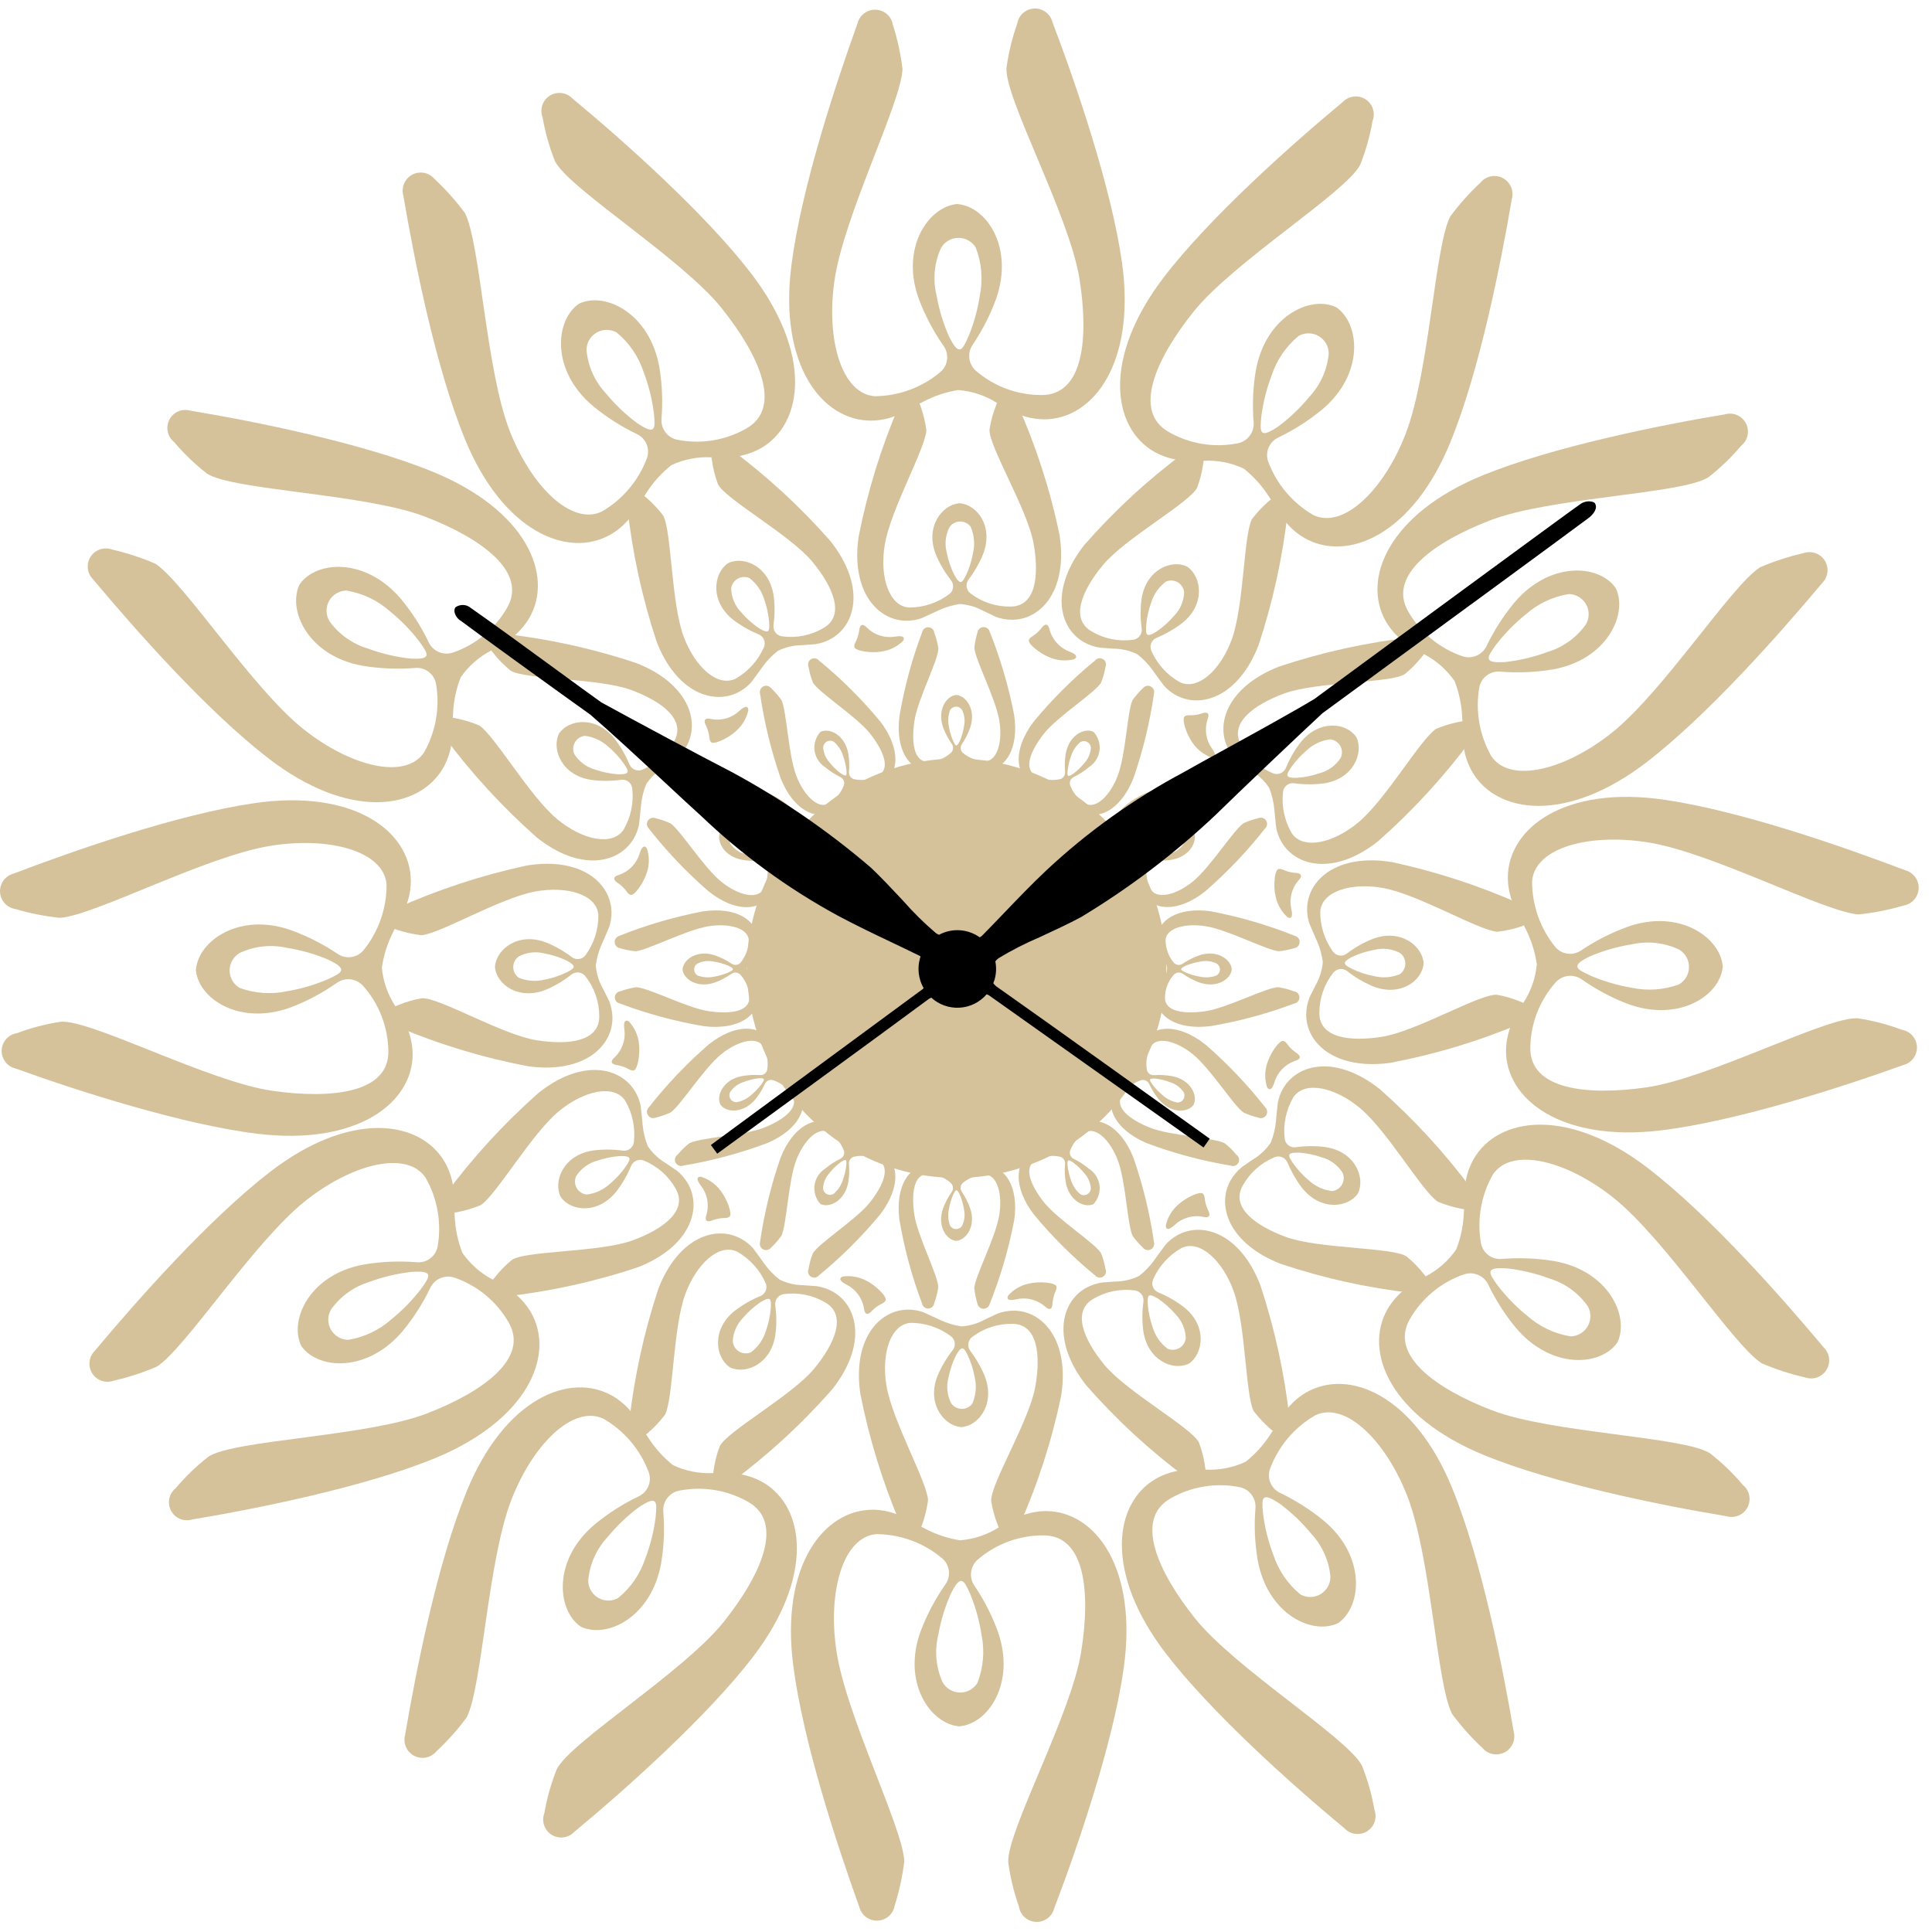 <svg width="125" height="125" viewBox="0 0 125 125" fill="none"
     xmlns="http://www.w3.org/2000/svg">
    <path d="M26.221 66.26L25.578 65.101C25.088 64.356 24.789 63.502 24.706 62.614C24.817 61.826 25.056 61.06 25.414 60.349L25.798 59.575L26.322 58.475C26.494 57.991 26.582 57.481 26.581 56.967C26.547 53.778 22.881 51.023 16.433 51.967C11.452 52.698 4.813 55.025 0.863 56.528C0.605 56.599 0.379 56.755 0.222 56.971C0.066 57.187 -0.012 57.451 0.002 57.717C0.015 57.984 0.12 58.238 0.299 58.437C0.477 58.636 0.718 58.768 0.982 58.81C1.926 59.09 2.894 59.282 3.874 59.384C6.074 59.251 13.266 55.42 17.46 54.732C21.293 54.103 24.815 55.059 25.01 57.205C25.025 58.765 24.495 60.282 23.51 61.491C23.31 61.726 23.031 61.879 22.726 61.922C22.42 61.964 22.11 61.893 21.854 61.721C20.911 61.087 19.894 60.57 18.826 60.181C15.473 59 12.826 60.882 12.678 62.734H12.673V62.767V62.799H12.679C12.869 64.649 15.552 66.406 18.878 65.153C19.914 64.751 20.897 64.224 21.805 63.583C22.059 63.408 22.368 63.33 22.675 63.364C22.983 63.399 23.267 63.542 23.477 63.769C24.522 64.936 25.108 66.442 25.127 68.008C25.172 70.708 21.477 71.123 17.627 70.575C13.518 69.99 5.916 65.968 3.932 66.105C2.959 66.254 2.004 66.504 1.083 66.85C0.816 66.893 0.573 67.028 0.395 67.232C0.218 67.435 0.116 67.694 0.108 67.964C0.1 68.234 0.187 68.498 0.352 68.711C0.518 68.925 0.752 69.074 1.016 69.133C5.048 70.594 11.855 72.773 16.657 73.354C23.128 74.137 26.732 71.341 26.698 68.162C26.683 67.535 26.541 66.918 26.281 66.349L26.221 66.26ZM21.243 63.344C20.395 63.71 19.507 63.973 18.597 64.127C17.567 64.352 16.495 64.279 15.506 63.918C15.308 63.803 15.144 63.639 15.03 63.44C14.916 63.242 14.855 63.017 14.855 62.788C14.855 62.56 14.916 62.335 15.03 62.137C15.144 61.938 15.308 61.773 15.506 61.658C16.455 61.212 17.526 61.094 18.55 61.323C19.472 61.468 20.372 61.724 21.233 62.086C22.532 62.714 22.165 62.908 21.24 63.344"
          fill="#D5C29A"/>
    <path d="M39.368 64.68L39.02 63.98C38.752 63.517 38.591 63.001 38.547 62.469C38.606 61.993 38.736 61.529 38.932 61.092L39.139 60.622L39.423 59.955C39.517 59.658 39.565 59.349 39.564 59.038C39.545 57.101 37.557 55.426 34.064 56.002C31.163 56.628 28.335 57.557 25.627 58.773C25.484 58.828 25.362 58.927 25.278 59.056C25.194 59.184 25.153 59.336 25.16 59.489C25.167 59.642 25.222 59.79 25.317 59.91C25.413 60.03 25.544 60.118 25.691 60.16C26.201 60.329 26.726 60.446 27.259 60.509C28.45 60.428 32.348 58.1 34.621 57.682C36.698 57.299 38.607 57.882 38.712 59.182C38.727 60.114 38.441 61.026 37.897 61.782C37.849 61.852 37.786 61.911 37.714 61.957C37.642 62.002 37.561 62.032 37.477 62.045C37.393 62.058 37.307 62.054 37.225 62.033C37.142 62.012 37.065 61.975 36.997 61.924C36.494 61.541 35.942 61.227 35.357 60.988C33.54 60.27 32.107 61.413 32.025 62.539V62.577C32.125 63.702 33.583 64.769 35.385 64.008C35.953 63.76 36.486 63.439 36.971 63.053C37.038 63.001 37.114 62.962 37.196 62.94C37.278 62.917 37.364 62.911 37.448 62.921C37.532 62.932 37.613 62.959 37.687 63.001C37.761 63.043 37.825 63.099 37.877 63.167C38.455 63.901 38.77 64.807 38.771 65.742C38.796 67.383 36.794 67.635 34.708 67.302C32.482 66.947 28.363 64.501 27.288 64.587C26.758 64.677 26.24 64.829 25.744 65.039C25.595 65.081 25.464 65.17 25.369 65.293C25.275 65.415 25.221 65.564 25.217 65.719C25.213 65.874 25.258 66.026 25.346 66.153C25.435 66.28 25.561 66.376 25.707 66.427C28.433 67.581 31.275 68.441 34.184 68.99C37.69 69.466 39.643 67.767 39.625 65.835C39.618 65.458 39.541 65.085 39.399 64.736L39.368 64.68ZM36.668 62.908C36.213 63.129 35.731 63.289 35.234 63.384C34.676 63.521 34.089 63.476 33.558 63.257C33.45 63.178 33.361 63.075 33.3 62.956C33.239 62.837 33.207 62.705 33.207 62.571C33.207 62.437 33.239 62.304 33.3 62.185C33.361 62.066 33.45 61.963 33.558 61.885C34.064 61.616 34.652 61.544 35.207 61.685C35.711 61.774 36.2 61.93 36.662 62.148C37.367 62.529 37.162 62.649 36.662 62.913"
          fill="#D5C29A"/>
    <path d="M97.856 66.128C97.595 66.697 97.453 67.314 97.439 67.94C97.405 71.121 101.009 73.917 107.479 73.134C112.279 72.553 119.087 70.373 123.121 68.914C123.384 68.854 123.618 68.704 123.783 68.491C123.948 68.278 124.034 68.013 124.026 67.744C124.018 67.474 123.917 67.215 123.74 67.012C123.562 66.809 123.32 66.673 123.054 66.629C122.132 66.282 121.178 66.033 120.205 65.884C118.221 65.747 110.619 69.769 106.511 70.354C102.664 70.903 98.969 70.488 99.011 67.787C99.029 66.221 99.615 64.715 100.66 63.549C100.869 63.321 101.154 63.177 101.461 63.143C101.769 63.108 102.078 63.186 102.333 63.362C103.24 64.003 104.223 64.53 105.259 64.931C108.586 66.185 111.269 64.431 111.459 62.578H111.465V62.546V62.514H111.46C111.308 60.661 108.66 58.78 105.312 59.961C104.243 60.349 103.226 60.866 102.284 61.501C102.027 61.672 101.717 61.743 101.412 61.701C101.106 61.658 100.827 61.505 100.628 61.27C99.643 60.06 99.112 58.544 99.128 56.984C99.328 54.838 102.845 53.884 106.678 54.511C110.871 55.199 118.064 59.03 120.263 59.163C121.243 59.061 122.211 58.868 123.156 58.589C123.419 58.546 123.66 58.414 123.839 58.215C124.017 58.016 124.122 57.763 124.136 57.496C124.15 57.229 124.072 56.966 123.915 56.749C123.758 56.533 123.532 56.377 123.275 56.307C119.326 54.807 112.686 52.478 107.705 51.746C101.259 50.799 97.592 53.554 97.557 56.746C97.556 57.26 97.643 57.771 97.816 58.256L98.34 59.356L98.724 60.13C99.081 60.842 99.32 61.607 99.432 62.396C99.349 63.284 99.049 64.138 98.56 64.883L97.917 66.041L97.856 66.128ZM102.902 61.861C103.762 61.499 104.663 61.242 105.585 61.098C106.608 60.868 107.679 60.986 108.629 61.433C108.826 61.548 108.991 61.712 109.105 61.911C109.219 62.109 109.279 62.334 109.279 62.562C109.279 62.791 109.219 63.016 109.105 63.214C108.991 63.412 108.826 63.577 108.629 63.692C107.639 64.053 106.567 64.126 105.538 63.901C104.628 63.746 103.74 63.483 102.892 63.119C101.967 62.683 101.592 62.488 102.899 61.861"
          fill="#D5C29A"/>
    <path d="M84.735 64.511C84.593 64.861 84.517 65.234 84.51 65.611C84.491 67.543 86.445 69.242 89.95 68.767C92.859 68.216 95.701 67.357 98.427 66.203C98.573 66.152 98.699 66.056 98.787 65.929C98.875 65.801 98.921 65.65 98.916 65.495C98.912 65.34 98.859 65.191 98.764 65.068C98.67 64.946 98.538 64.857 98.39 64.814C97.894 64.605 97.377 64.453 96.847 64.362C95.771 64.278 91.652 66.722 89.426 67.078C87.341 67.411 85.338 67.159 85.363 65.518C85.363 64.583 85.678 63.676 86.257 62.943C86.309 62.876 86.373 62.819 86.447 62.777C86.521 62.735 86.602 62.708 86.686 62.697C86.77 62.687 86.856 62.693 86.938 62.716C87.02 62.739 87.096 62.777 87.163 62.83C87.648 63.215 88.181 63.535 88.748 63.783C90.548 64.544 92.005 63.483 92.108 62.354V62.334V62.314C92.026 61.188 90.593 60.045 88.776 60.763C88.191 61.002 87.639 61.316 87.136 61.699C87.068 61.75 86.991 61.788 86.908 61.809C86.826 61.83 86.74 61.834 86.656 61.821C86.572 61.808 86.491 61.778 86.419 61.733C86.347 61.688 86.285 61.629 86.236 61.559C85.692 60.802 85.406 59.891 85.421 58.959C85.527 57.659 87.435 57.075 89.512 57.459C91.785 57.877 95.682 60.205 96.875 60.285C97.408 60.222 97.933 60.105 98.442 59.936C98.589 59.894 98.72 59.807 98.815 59.687C98.91 59.566 98.966 59.419 98.972 59.266C98.98 59.113 98.938 58.962 98.855 58.833C98.771 58.705 98.649 58.606 98.506 58.551C95.799 57.334 92.971 56.405 90.069 55.779C86.575 55.204 84.588 56.879 84.569 58.815C84.568 59.126 84.615 59.435 84.708 59.732L84.993 60.398L85.201 60.868C85.396 61.305 85.525 61.77 85.585 62.245C85.542 62.778 85.381 63.294 85.112 63.756L84.763 64.456L84.735 64.511ZM87.47 61.919C87.931 61.699 88.421 61.543 88.924 61.455C89.479 61.315 90.067 61.386 90.573 61.655C90.682 61.733 90.771 61.836 90.832 61.956C90.893 62.075 90.925 62.207 90.925 62.341C90.925 62.475 90.893 62.608 90.832 62.727C90.771 62.846 90.682 62.95 90.573 63.028C90.042 63.247 89.456 63.292 88.898 63.155C88.401 63.06 87.919 62.9 87.464 62.68C86.964 62.415 86.764 62.297 87.464 61.916"
          fill="#D5C29A"/>
    <path d="M65.779 98.208L64.608 98.83C63.855 99.306 62.997 99.59 62.108 99.657C61.322 99.531 60.561 99.278 59.855 98.908L59.089 98.508L58.001 97.964C57.521 97.784 57.014 97.687 56.501 97.678C53.312 97.654 50.491 101.271 51.32 107.734C51.961 112.727 54.168 119.407 55.598 123.384C55.664 123.643 55.816 123.871 56.03 124.031C56.244 124.192 56.505 124.274 56.772 124.265C57.039 124.256 57.295 124.155 57.497 123.981C57.699 123.806 57.836 123.568 57.883 123.305C58.179 122.366 58.388 121.402 58.508 120.425C58.415 118.225 54.715 110.962 54.108 106.758C53.548 102.913 54.568 99.409 56.717 99.258C58.278 99.27 59.784 99.829 60.975 100.838C61.206 101.042 61.354 101.324 61.391 101.63C61.428 101.936 61.351 102.245 61.175 102.498C60.523 103.429 59.988 104.436 59.581 105.498C58.338 108.829 60.171 111.507 62.021 111.691V111.697C62.032 111.697 62.043 111.697 62.053 111.697H62.085V111.691C63.94 111.534 65.743 108.884 64.551 105.534C64.168 104.491 63.659 103.499 63.035 102.58C62.864 102.323 62.792 102.012 62.832 101.706C62.872 101.4 63.021 101.118 63.252 100.913C64.436 99.888 65.953 99.328 67.519 99.339C70.219 99.339 70.568 103.045 69.95 106.881C69.291 110.981 65.131 118.506 65.233 120.492C65.364 121.467 65.596 122.427 65.925 123.354C65.965 123.621 66.096 123.865 66.296 124.046C66.496 124.227 66.752 124.333 67.022 124.346C67.291 124.359 67.557 124.278 67.773 124.117C67.99 123.956 68.143 123.725 68.208 123.463C69.741 119.456 72.044 112.691 72.708 107.9C73.608 101.446 70.877 97.792 67.697 97.767C67.071 97.77 66.451 97.901 65.877 98.151L65.779 98.208ZM62.773 103.133C63.123 103.987 63.37 104.88 63.508 105.792C63.715 106.825 63.622 107.896 63.242 108.879C63.123 109.074 62.956 109.235 62.755 109.345C62.555 109.455 62.329 109.511 62.1 109.507C61.872 109.502 61.648 109.438 61.453 109.32C61.257 109.202 61.095 109.035 60.984 108.835C60.555 107.878 60.456 106.805 60.704 105.786C60.866 104.866 61.138 103.97 61.516 103.117C62.166 101.825 62.354 102.2 62.773 103.133Z"
          fill="#D5C29A"/>
    <path d="M64.439 85.034L63.729 85.37C63.262 85.63 62.743 85.782 62.21 85.816C61.735 85.748 61.274 85.609 60.84 85.406L60.374 85.19L59.712 84.889C59.417 84.79 59.109 84.737 58.798 84.733C56.862 84.716 55.152 86.673 55.663 90.177C56.237 93.089 57.114 95.933 58.281 98.663C58.334 98.807 58.43 98.931 58.557 99.017C58.685 99.103 58.836 99.147 58.989 99.142C59.143 99.138 59.291 99.085 59.413 98.992C59.535 98.899 59.624 98.77 59.669 98.623C59.847 98.117 59.973 97.594 60.045 97.063C59.987 95.87 57.73 91.93 57.353 89.65C57.008 87.566 57.624 85.668 58.93 85.588C59.862 85.588 60.77 85.89 61.518 86.449C61.586 86.499 61.644 86.562 61.688 86.635C61.731 86.707 61.76 86.788 61.771 86.872C61.783 86.956 61.777 87.042 61.755 87.124C61.733 87.206 61.694 87.282 61.642 87.349C61.251 87.846 60.927 88.392 60.677 88.972C59.926 90.772 61.043 92.23 62.168 92.333H62.188H62.208C63.333 92.25 64.426 90.816 63.698 88.999C63.46 88.428 63.149 87.89 62.774 87.398C62.723 87.331 62.686 87.254 62.665 87.172C62.644 87.091 62.639 87.005 62.651 86.922C62.663 86.838 62.692 86.758 62.735 86.685C62.778 86.612 62.835 86.549 62.903 86.499C63.647 85.933 64.559 85.636 65.494 85.653C67.135 85.653 67.351 87.664 66.98 89.742C66.58 91.962 64.066 96.037 64.13 97.113C64.211 97.645 64.354 98.165 64.555 98.665C64.594 98.814 64.681 98.947 64.802 99.044C64.922 99.141 65.071 99.197 65.225 99.204C65.38 99.211 65.533 99.168 65.661 99.082C65.79 98.996 65.888 98.871 65.941 98.726C67.146 96.022 68.057 93.196 68.659 90.298C69.198 86.798 67.535 84.817 65.603 84.798C65.227 84.799 64.854 84.869 64.503 85.004L64.439 85.034ZM62.619 87.7C62.831 88.158 62.982 88.643 63.069 89.141C63.195 89.701 63.139 90.287 62.911 90.814C62.83 90.921 62.726 91.008 62.605 91.067C62.485 91.126 62.352 91.156 62.218 91.153C62.084 91.15 61.952 91.116 61.834 91.052C61.716 90.989 61.615 90.898 61.539 90.788C61.278 90.277 61.216 89.688 61.365 89.134C61.464 88.632 61.628 88.147 61.855 87.689C62.249 86.989 62.363 87.194 62.619 87.7Z"
          fill="#D5C29A"/>
    <path d="M33.016 83.494L31.888 82.794C31.097 82.383 30.419 81.785 29.912 81.051C29.624 80.308 29.459 79.523 29.422 78.727L29.38 77.865L29.3 76.652C29.214 76.145 29.041 75.657 28.789 75.208C27.201 72.443 22.655 71.832 17.489 75.808C13.502 78.879 8.846 84.156 6.135 87.397C5.944 87.584 5.824 87.831 5.793 88.097C5.762 88.362 5.823 88.629 5.966 88.855C6.108 89.081 6.324 89.251 6.577 89.337C6.829 89.424 7.104 89.421 7.355 89.329C8.314 89.111 9.251 88.806 10.155 88.417C12.008 87.226 16.412 80.368 19.734 77.717C22.771 75.294 26.311 74.407 27.528 76.185C28.305 77.539 28.582 79.121 28.313 80.658C28.253 80.961 28.085 81.231 27.839 81.417C27.593 81.603 27.288 81.693 26.981 81.668C25.848 81.575 24.708 81.621 23.587 81.805C20.087 82.412 18.697 85.346 19.471 87.036H19.466L19.484 87.062L19.498 87.091C20.569 88.613 23.768 88.833 26.058 86.114C26.765 85.257 27.365 84.317 27.844 83.314C27.98 83.037 28.211 82.817 28.496 82.697C28.781 82.577 29.1 82.564 29.394 82.66C30.876 83.166 32.124 84.193 32.905 85.551C34.264 87.884 31.242 90.051 27.619 91.451C23.748 92.951 15.152 93.151 13.487 94.244C12.711 94.85 12 95.534 11.366 96.287C11.155 96.456 11.01 96.692 10.954 96.956C10.899 97.22 10.937 97.495 11.062 97.734C11.186 97.974 11.39 98.162 11.638 98.267C11.887 98.373 12.164 98.389 12.423 98.312C16.656 97.612 23.658 96.19 28.132 94.349C34.159 91.871 35.932 87.67 34.354 84.911C34.035 84.373 33.61 83.904 33.105 83.534L33.016 83.494ZM27.248 83.384C26.686 84.117 26.04 84.78 25.323 85.36C24.534 86.059 23.563 86.52 22.523 86.688C22.294 86.684 22.071 86.62 21.875 86.502C21.679 86.385 21.517 86.218 21.405 86.018C21.294 85.818 21.237 85.593 21.24 85.364C21.243 85.136 21.306 84.912 21.423 84.715C22.033 83.863 22.909 83.237 23.914 82.935C24.789 82.611 25.701 82.395 26.629 82.29C28.072 82.2 27.843 82.551 27.248 83.384Z"
          fill="#D5C29A"/>
    <path d="M43.714 75.691L43.066 75.248C42.606 74.975 42.213 74.603 41.915 74.16C41.736 73.716 41.622 73.248 41.577 72.772L41.529 72.26L41.451 71.539C41.388 71.234 41.278 70.942 41.125 70.671C40.162 68.99 37.611 68.501 34.844 70.71C32.619 72.674 30.606 74.867 28.838 77.252C28.741 77.37 28.683 77.516 28.672 77.669C28.662 77.822 28.7 77.974 28.781 78.104C28.862 78.234 28.982 78.336 29.124 78.394C29.266 78.452 29.422 78.465 29.571 78.43C30.098 78.328 30.614 78.174 31.109 77.968C32.109 77.315 34.373 73.38 36.151 71.904C37.776 70.555 39.726 70.129 40.451 71.215C40.92 72.021 41.117 72.957 41.013 73.885C41.005 73.969 40.979 74.051 40.938 74.125C40.897 74.199 40.842 74.264 40.775 74.317C40.709 74.369 40.632 74.407 40.55 74.43C40.469 74.452 40.383 74.457 40.299 74.446C39.673 74.359 39.039 74.355 38.411 74.432C36.474 74.693 35.783 76.391 36.262 77.413L36.273 77.429L36.281 77.446C36.92 78.376 38.71 78.597 39.912 77.046C40.286 76.552 40.594 76.012 40.829 75.44C40.862 75.361 40.909 75.29 40.97 75.23C41.03 75.17 41.101 75.123 41.18 75.091C41.259 75.058 41.343 75.043 41.428 75.043C41.513 75.044 41.597 75.062 41.675 75.096C42.539 75.452 43.257 76.09 43.713 76.905C44.536 78.324 42.913 79.524 40.931 80.252C38.815 81.03 34.031 80.911 33.131 81.509C32.713 81.847 32.335 82.233 32.004 82.658C31.895 82.768 31.824 82.909 31.801 83.063C31.778 83.216 31.805 83.372 31.877 83.51C31.949 83.647 32.063 83.757 32.202 83.825C32.342 83.893 32.499 83.914 32.651 83.887C35.594 83.561 38.493 82.922 41.299 81.981C44.591 80.681 45.465 78.246 44.505 76.569C44.314 76.243 44.065 75.955 43.769 75.719L43.714 75.691ZM40.495 75.465C40.206 75.879 39.863 76.254 39.476 76.58C39.057 76.972 38.523 77.22 37.953 77.287C37.82 77.272 37.691 77.225 37.579 77.151C37.467 77.077 37.375 76.977 37.309 76.859C37.244 76.742 37.207 76.61 37.203 76.476C37.198 76.342 37.226 76.208 37.284 76.087C37.593 75.604 38.07 75.254 38.623 75.103C39.106 74.934 39.608 74.831 40.118 74.796C40.918 74.784 40.803 74.985 40.495 75.462"
          fill="#D5C29A"/>
    <path d="M47.458 95.342L46.133 95.308C45.243 95.351 44.356 95.176 43.548 94.797C42.925 94.301 42.387 93.706 41.955 93.037L41.483 92.314L40.804 91.305C40.474 90.911 40.078 90.577 39.634 90.317C36.87 88.728 32.634 90.49 30.179 96.525C28.279 101.188 26.918 108.091 26.209 112.256C26.139 112.514 26.159 112.788 26.266 113.033C26.373 113.277 26.56 113.478 26.797 113.601C27.034 113.725 27.306 113.763 27.568 113.71C27.83 113.658 28.066 113.517 28.236 113.311C28.956 112.639 29.613 111.903 30.198 111.111C31.198 109.149 31.548 101.011 33.084 97.045C34.484 93.423 37.097 90.873 39.045 91.794C40.398 92.573 41.434 93.8 41.975 95.264C42.077 95.555 42.067 95.873 41.949 96.158C41.831 96.442 41.613 96.674 41.335 96.808C40.31 97.298 39.348 97.911 38.472 98.635C35.751 100.925 36.03 104.157 37.551 105.229L37.581 105.243L37.607 105.261C39.299 106.035 42.172 104.614 42.781 101.111C42.961 100.015 43.006 98.901 42.914 97.794C42.892 97.486 42.982 97.18 43.167 96.933C43.352 96.686 43.62 96.513 43.922 96.448C45.458 96.14 47.053 96.399 48.413 97.177C50.763 98.508 49.244 101.904 46.821 104.939C44.231 108.183 36.908 112.692 36.021 114.471C35.657 115.385 35.389 116.335 35.221 117.305C35.124 117.557 35.118 117.835 35.203 118.091C35.288 118.347 35.46 118.565 35.688 118.709C35.917 118.853 36.188 118.912 36.456 118.878C36.723 118.844 36.971 118.718 37.155 118.521C40.46 115.787 45.791 111.028 48.729 107.185C52.686 102.008 52.106 97.485 49.349 95.898C48.803 95.593 48.199 95.402 47.576 95.337L47.458 95.342ZM42.42 98.152C42.305 99.068 42.081 99.966 41.752 100.828C41.424 101.83 40.817 102.717 40.002 103.385C39.803 103.499 39.578 103.558 39.349 103.556C39.119 103.554 38.895 103.492 38.697 103.375C38.5 103.259 38.337 103.092 38.224 102.892C38.112 102.692 38.055 102.466 38.059 102.237C38.156 101.193 38.597 100.21 39.313 99.444C39.906 98.723 40.584 98.076 41.333 97.519C42.533 96.719 42.514 97.133 42.42 98.152Z"
          fill="#D5C29A"/>
    <path d="M52.77 83.209L51.986 83.152C51.452 83.15 50.925 83.027 50.444 82.793C50.066 82.5 49.732 82.154 49.453 81.764L49.153 81.345L48.723 80.763C48.515 80.532 48.273 80.334 48.004 80.177C46.325 79.209 43.875 80.077 42.597 83.377C41.665 86.195 41.031 89.103 40.704 92.053C40.679 92.205 40.702 92.36 40.77 92.498C40.838 92.636 40.948 92.748 41.084 92.82C41.22 92.892 41.375 92.919 41.527 92.898C41.679 92.876 41.82 92.807 41.931 92.701C42.337 92.348 42.706 91.955 43.031 91.527C43.566 90.46 43.539 85.92 44.331 83.75C45.056 81.766 46.524 80.416 47.701 80.987C48.513 81.448 49.155 82.157 49.532 83.01C49.567 83.087 49.586 83.171 49.588 83.255C49.59 83.34 49.576 83.424 49.544 83.503C49.513 83.582 49.466 83.653 49.407 83.714C49.347 83.774 49.276 83.822 49.198 83.854C48.613 84.094 48.062 84.41 47.559 84.793C46.018 85.993 46.276 87.81 47.204 88.452L47.222 88.46L47.238 88.472C48.26 88.954 49.917 88.242 50.175 86.302C50.25 85.687 50.244 85.066 50.159 84.452C50.148 84.368 50.153 84.282 50.175 84.2C50.197 84.118 50.235 84.042 50.287 83.974C50.338 83.907 50.403 83.851 50.477 83.808C50.55 83.766 50.632 83.74 50.716 83.729C51.642 83.603 52.583 83.792 53.388 84.265C54.815 85.076 54.016 86.93 52.671 88.557C51.235 90.295 47.039 92.604 46.565 93.574C46.375 94.077 46.243 94.601 46.171 95.134C46.133 95.284 46.143 95.442 46.2 95.586C46.258 95.73 46.36 95.852 46.491 95.933C46.622 96.016 46.776 96.053 46.931 96.042C47.085 96.03 47.232 95.97 47.349 95.869C49.727 94.107 51.91 92.096 53.86 89.869C56.049 87.088 55.576 84.544 53.902 83.579C53.573 83.394 53.212 83.27 52.838 83.214L52.77 83.209ZM49.87 84.635C49.829 85.139 49.722 85.636 49.553 86.112C49.387 86.662 49.051 87.144 48.593 87.49C48.47 87.544 48.336 87.569 48.202 87.561C48.068 87.553 47.938 87.513 47.822 87.445C47.706 87.376 47.609 87.281 47.537 87.167C47.466 87.053 47.423 86.924 47.411 86.79C47.435 86.218 47.671 85.674 48.072 85.265C48.405 84.877 48.787 84.535 49.21 84.247C49.896 83.832 49.896 84.066 49.87 84.632"
          fill="#D5C29A"/>
    <path d="M91.022 83.321C90.517 83.691 90.092 84.159 89.774 84.698C88.189 87.457 89.967 91.657 95.995 94.136C100.469 95.977 107.472 97.401 111.704 98.098C111.963 98.174 112.24 98.159 112.488 98.053C112.736 97.948 112.94 97.76 113.065 97.521C113.19 97.281 113.228 97.007 113.172 96.743C113.117 96.478 112.971 96.242 112.761 96.073C112.126 95.321 111.415 94.636 110.639 94.031C108.976 92.941 100.379 92.731 96.508 91.238C92.885 89.838 89.863 87.668 91.223 85.338C92.004 83.981 93.251 82.953 94.733 82.446C95.027 82.351 95.345 82.364 95.63 82.484C95.915 82.604 96.146 82.823 96.283 83.1C96.762 84.103 97.362 85.043 98.069 85.9C100.359 88.62 103.558 88.4 104.629 86.878C104.629 86.869 104.638 86.859 104.643 86.849L104.661 86.823C105.434 85.132 104.047 82.198 100.544 81.59C99.422 81.406 98.282 81.361 97.15 81.454C96.843 81.479 96.537 81.389 96.292 81.203C96.047 81.016 95.878 80.747 95.819 80.444C95.549 78.907 95.826 77.324 96.602 75.97C97.82 74.192 101.36 75.079 104.397 77.502C107.719 80.151 112.122 87.01 113.977 88.202C114.88 88.591 115.818 88.897 116.777 89.114C117.028 89.206 117.302 89.209 117.555 89.122C117.808 89.036 118.023 88.866 118.166 88.64C118.308 88.414 118.369 88.147 118.339 87.881C118.308 87.616 118.187 87.369 117.997 87.182C115.286 83.941 110.63 78.665 106.643 75.594C101.481 71.617 96.935 72.228 95.343 74.994C95.09 75.442 94.917 75.93 94.831 76.437L94.752 77.65L94.71 78.512C94.673 79.308 94.507 80.093 94.22 80.836C93.713 81.57 93.034 82.169 92.243 82.579L91.116 83.279L91.022 83.321ZM97.51 82.065C98.438 82.169 99.35 82.385 100.225 82.71C101.23 83.011 102.106 83.637 102.715 84.49C102.832 84.687 102.895 84.911 102.898 85.139C102.901 85.368 102.844 85.594 102.733 85.793C102.622 85.993 102.46 86.16 102.263 86.277C102.067 86.395 101.844 86.458 101.615 86.462C100.574 86.294 99.603 85.834 98.815 85.134C98.097 84.555 97.45 83.892 96.889 83.159C96.295 82.325 96.066 81.974 97.51 82.065Z"
          fill="#D5C29A"/>
    <path d="M80.365 75.498C80.07 75.734 79.821 76.023 79.63 76.349C78.669 78.025 79.543 80.462 82.83 81.761C85.637 82.703 88.537 83.341 91.479 83.666C91.632 83.694 91.789 83.672 91.928 83.605C92.067 83.537 92.181 83.427 92.253 83.289C92.326 83.152 92.352 82.996 92.329 82.843C92.306 82.69 92.234 82.548 92.125 82.438C91.795 82.013 91.417 81.628 90.999 81.289C90.099 80.689 85.314 80.809 83.199 80.031C81.217 79.303 79.593 78.104 80.417 76.685C80.874 75.87 81.593 75.232 82.456 74.875C82.534 74.842 82.618 74.824 82.703 74.823C82.788 74.822 82.872 74.838 82.951 74.871C83.029 74.903 83.101 74.95 83.161 75.01C83.221 75.07 83.269 75.141 83.301 75.219C83.537 75.792 83.845 76.332 84.218 76.826C85.418 78.371 87.209 78.151 87.849 77.226L87.856 77.208L87.868 77.193C88.347 76.17 87.656 74.473 85.719 74.211C85.092 74.134 84.457 74.139 83.831 74.225C83.747 74.237 83.662 74.231 83.58 74.209C83.498 74.187 83.422 74.149 83.355 74.097C83.288 74.044 83.233 73.979 83.192 73.905C83.151 73.83 83.126 73.749 83.117 73.664C83.012 72.737 83.209 71.8 83.679 70.994C84.408 69.908 86.357 70.335 87.979 71.683C89.757 73.159 92.021 77.095 93.021 77.747C93.517 77.953 94.032 78.108 94.559 78.209C94.709 78.245 94.865 78.232 95.007 78.174C95.149 78.116 95.269 78.014 95.35 77.884C95.431 77.754 95.469 77.601 95.459 77.448C95.449 77.295 95.391 77.149 95.293 77.031C93.525 74.644 91.512 72.448 89.287 70.479C86.52 68.27 83.968 68.759 83.006 70.441C82.853 70.711 82.743 71.004 82.68 71.308L82.601 72.029L82.554 72.541C82.51 73.018 82.396 73.486 82.215 73.93C81.918 74.374 81.525 74.746 81.065 75.017L80.417 75.461L80.365 75.498ZM84.017 74.573C84.529 74.608 85.033 74.711 85.517 74.879C86.07 75.03 86.547 75.381 86.856 75.863C86.914 75.985 86.942 76.118 86.937 76.252C86.933 76.387 86.896 76.518 86.831 76.635C86.765 76.753 86.673 76.853 86.561 76.927C86.449 77.001 86.321 77.048 86.187 77.063C85.617 76.996 85.083 76.748 84.663 76.356C84.277 76.03 83.935 75.655 83.645 75.24C83.337 74.764 83.219 74.563 84.021 74.575"
          fill="#D5C29A"/>
    <path d="M76.566 95.11C75.943 95.174 75.34 95.365 74.793 95.671C72.035 97.255 71.456 101.78 75.413 106.957C78.352 110.8 83.683 115.557 86.988 118.293C87.172 118.489 87.42 118.615 87.688 118.65C87.955 118.684 88.227 118.624 88.455 118.481C88.683 118.337 88.855 118.118 88.94 117.862C89.025 117.606 89.019 117.328 88.921 117.077C88.754 116.107 88.486 115.158 88.122 114.244C87.233 112.465 79.911 107.955 77.322 104.712C74.898 101.676 73.38 98.282 75.73 96.95C77.088 96.17 78.684 95.91 80.22 96.221C80.522 96.286 80.79 96.458 80.975 96.705C81.161 96.953 81.251 97.258 81.229 97.567C81.137 98.674 81.182 99.788 81.362 100.885C81.97 104.385 84.844 105.809 86.535 105.033V105.038C86.544 105.032 86.554 105.025 86.563 105.02L86.592 105.005C88.113 103.934 88.392 100.705 85.673 98.411C84.796 97.687 83.835 97.073 82.81 96.583C82.532 96.449 82.313 96.218 82.194 95.933C82.076 95.649 82.066 95.331 82.168 95.04C82.709 93.576 83.746 92.348 85.099 91.569C87.046 90.648 89.657 93.198 91.06 96.82C92.595 100.782 92.945 108.925 93.947 110.887C94.531 111.679 95.188 112.415 95.908 113.087C96.078 113.292 96.314 113.433 96.576 113.486C96.838 113.539 97.11 113.5 97.347 113.377C97.584 113.254 97.771 113.053 97.878 112.808C97.985 112.563 98.005 112.289 97.935 112.032C97.226 107.867 95.862 100.964 93.965 96.303C91.509 90.267 87.274 88.503 84.51 90.093C84.066 90.353 83.67 90.688 83.34 91.082L82.66 92.09L82.189 92.814C81.756 93.482 81.218 94.076 80.597 94.574C79.789 94.953 78.901 95.128 78.011 95.085L76.687 95.118L76.566 95.11ZM82.803 97.292C83.552 97.85 84.23 98.496 84.824 99.217C85.54 99.983 85.982 100.965 86.079 102.01C86.08 102.238 86.022 102.463 85.909 102.662C85.797 102.861 85.634 103.027 85.437 103.144C85.24 103.26 85.016 103.322 84.788 103.325C84.559 103.328 84.334 103.27 84.135 103.159C83.321 102.49 82.714 101.604 82.386 100.603C82.057 99.74 81.833 98.841 81.718 97.925C81.624 96.907 81.602 96.488 82.803 97.292Z"
          fill="#D5C29A"/>
    <path d="M71.301 82.979C70.927 83.034 70.567 83.157 70.237 83.343C68.563 84.308 68.091 86.853 70.279 89.632C72.229 91.858 74.412 93.87 76.79 95.632C76.908 95.732 77.055 95.793 77.209 95.804C77.363 95.816 77.517 95.778 77.649 95.696C77.78 95.614 77.882 95.492 77.939 95.349C77.997 95.205 78.007 95.046 77.968 94.897C77.897 94.363 77.765 93.84 77.574 93.337C77.1 92.368 72.904 90.058 71.468 88.321C70.123 86.693 69.324 84.84 70.75 84.029C71.556 83.555 72.497 83.366 73.423 83.492C73.508 83.502 73.589 83.529 73.663 83.571C73.736 83.613 73.801 83.67 73.853 83.737C73.904 83.804 73.942 83.881 73.964 83.963C73.986 84.045 73.992 84.131 73.98 84.215C73.895 84.828 73.889 85.45 73.964 86.065C74.222 88.005 75.879 88.717 76.901 88.235L76.917 88.224L76.935 88.215C77.863 87.572 78.121 85.757 76.579 84.556C76.077 84.174 75.526 83.858 74.941 83.618C74.863 83.585 74.792 83.537 74.733 83.477C74.673 83.417 74.626 83.345 74.595 83.266C74.564 83.188 74.549 83.104 74.551 83.019C74.553 82.934 74.572 82.851 74.607 82.774C74.984 81.92 75.626 81.21 76.438 80.75C77.614 80.179 79.083 81.529 79.808 83.514C80.601 85.683 80.574 90.224 81.108 91.291C81.434 91.718 81.803 92.112 82.208 92.465C82.319 92.57 82.461 92.639 82.613 92.66C82.765 92.68 82.92 92.653 83.055 92.581C83.191 92.51 83.3 92.397 83.369 92.26C83.437 92.123 83.46 91.967 83.435 91.816C83.109 88.865 82.474 85.957 81.541 83.139C80.264 79.84 77.814 78.975 76.135 79.94C75.867 80.096 75.624 80.293 75.416 80.525L74.985 81.108L74.685 81.526C74.408 81.916 74.074 82.262 73.694 82.555C73.214 82.788 72.687 82.912 72.152 82.915L71.369 82.972L71.301 82.979ZM74.922 84.02C75.345 84.307 75.728 84.649 76.06 85.038C76.462 85.447 76.697 85.989 76.721 86.562C76.709 86.695 76.666 86.824 76.594 86.938C76.523 87.051 76.425 87.146 76.31 87.215C76.194 87.283 76.064 87.323 75.93 87.331C75.796 87.339 75.662 87.315 75.539 87.262C75.082 86.915 74.746 86.432 74.579 85.883C74.41 85.406 74.303 84.909 74.262 84.405C74.236 83.839 74.235 83.604 74.922 84.02Z"
          fill="#D5C29A"/>
    <path d="M65.763 26.747C66.337 26.997 66.957 27.128 67.583 27.131C70.763 27.107 73.494 23.452 72.594 16.998C71.925 12.207 69.623 5.442 68.094 1.435C68.029 1.173 67.875 0.942 67.659 0.781C67.443 0.62 67.177 0.539 66.908 0.552C66.638 0.565 66.382 0.671 66.182 0.852C65.982 1.033 65.851 1.277 65.811 1.544C65.481 2.471 65.249 3.431 65.118 4.406C65.018 6.392 69.177 13.919 69.837 18.017C70.454 21.853 70.106 25.555 67.406 25.559C65.84 25.569 64.323 25.01 63.138 23.986C62.907 23.781 62.758 23.499 62.718 23.193C62.678 22.886 62.75 22.576 62.921 22.318C63.545 21.399 64.054 20.407 64.437 19.364C65.629 16.014 63.825 13.364 61.971 13.207V13.201H61.939C61.928 13.201 61.918 13.201 61.907 13.201C60.057 13.386 58.224 16.064 59.467 19.395C59.873 20.456 60.408 21.464 61.06 22.395C61.236 22.648 61.313 22.957 61.276 23.263C61.239 23.569 61.091 23.851 60.86 24.055C59.669 25.063 58.162 25.622 56.602 25.635C54.453 25.48 53.433 21.976 53.993 18.135C54.605 13.935 58.304 6.669 58.393 4.468C58.273 3.491 58.063 2.527 57.767 1.588C57.72 1.325 57.584 1.086 57.382 0.911C57.18 0.737 56.924 0.636 56.657 0.627C56.39 0.618 56.128 0.7 55.914 0.861C55.7 1.021 55.548 1.25 55.483 1.509C54.053 5.485 51.846 12.166 51.205 17.158C50.376 23.622 53.197 27.239 56.386 27.215C56.899 27.207 57.406 27.11 57.886 26.929L58.974 26.385L59.74 25.985C60.446 25.616 61.206 25.362 61.993 25.235C62.881 25.303 63.74 25.586 64.493 26.062L65.664 26.685L65.763 26.747ZM61.406 21.779C61.028 20.926 60.755 20.029 60.593 19.11C60.346 18.091 60.445 17.019 60.874 16.062C60.985 15.862 61.146 15.694 61.342 15.576C61.538 15.458 61.761 15.393 61.99 15.389C62.219 15.384 62.444 15.44 62.645 15.55C62.845 15.66 63.013 15.822 63.132 16.017C63.512 17 63.604 18.071 63.398 19.104C63.26 20.017 63.013 20.909 62.663 21.763C62.244 22.696 62.056 23.071 61.406 21.779Z"
          fill="#D5C29A"/>
    <path d="M64.388 39.894C64.741 40.03 65.115 40.099 65.494 40.099C67.426 40.083 69.094 38.099 68.55 34.599C67.947 31.701 67.036 28.876 65.833 26.171C65.78 26.026 65.682 25.9 65.553 25.814C65.424 25.728 65.271 25.685 65.116 25.692C64.962 25.699 64.813 25.755 64.692 25.852C64.571 25.949 64.485 26.082 64.445 26.232C64.245 26.732 64.103 27.252 64.021 27.784C63.957 28.861 66.475 32.935 66.871 35.155C67.242 37.232 67.026 39.239 65.385 39.245C64.45 39.262 63.538 38.963 62.794 38.397C62.726 38.347 62.669 38.283 62.626 38.211C62.583 38.138 62.554 38.058 62.542 37.974C62.53 37.891 62.535 37.805 62.556 37.724C62.576 37.642 62.613 37.565 62.664 37.497C63.04 37.006 63.351 36.468 63.589 35.897C64.317 34.08 63.225 32.646 62.098 32.563H62.058C60.934 32.663 59.817 34.119 60.569 35.923C60.818 36.504 61.142 37.049 61.533 37.546C61.585 37.613 61.624 37.689 61.646 37.771C61.668 37.853 61.674 37.939 61.662 38.023C61.651 38.107 61.622 38.188 61.579 38.261C61.535 38.333 61.477 38.396 61.409 38.446C60.661 39.005 59.753 39.307 58.82 39.308C57.52 39.226 56.899 37.328 57.244 35.244C57.621 32.965 59.877 29.025 59.936 27.833C59.864 27.301 59.737 26.778 59.559 26.272C59.514 26.126 59.425 25.997 59.303 25.904C59.181 25.811 59.033 25.758 58.88 25.754C58.726 25.75 58.576 25.793 58.449 25.879C58.322 25.965 58.225 26.088 58.172 26.232C57.005 28.962 56.128 31.806 55.554 34.718C55.042 38.218 56.754 40.178 58.689 40.162C59 40.157 59.309 40.105 59.604 40.005L60.265 39.705L60.731 39.488C61.165 39.285 61.627 39.148 62.101 39.08C62.634 39.113 63.153 39.265 63.62 39.524L64.33 39.86L64.388 39.894ZM61.747 37.207C61.52 36.749 61.355 36.263 61.257 35.761C61.108 35.208 61.17 34.619 61.431 34.108C61.507 33.998 61.608 33.907 61.726 33.843C61.844 33.78 61.975 33.745 62.109 33.743C62.244 33.74 62.376 33.77 62.497 33.829C62.617 33.888 62.722 33.975 62.802 34.082C63.031 34.608 63.087 35.194 62.96 35.754C62.874 36.253 62.723 36.737 62.511 37.196C62.256 37.703 62.141 37.906 61.747 37.207Z"
          fill="#D5C29A"/>
    <path d="M33.003 41.35C33.508 40.981 33.933 40.512 34.252 39.973C35.836 37.214 34.059 33.013 28.031 30.535C23.557 28.694 16.554 27.269 12.323 26.571C12.064 26.495 11.787 26.511 11.538 26.616C11.29 26.721 11.086 26.91 10.961 27.149C10.836 27.388 10.797 27.663 10.853 27.927C10.908 28.192 11.053 28.428 11.264 28.597C11.899 29.35 12.61 30.034 13.387 30.639C15.051 31.729 23.647 31.939 27.518 33.433C31.141 34.833 34.162 37.002 32.803 39.333C32.022 40.69 30.774 41.718 29.293 42.225C28.999 42.321 28.68 42.307 28.395 42.187C28.11 42.066 27.878 41.847 27.742 41.569C27.264 40.566 26.665 39.626 25.957 38.769C23.667 36.05 20.468 36.269 19.397 37.792L19.383 37.821L19.365 37.847C18.592 39.538 19.979 42.471 23.482 43.079C24.604 43.262 25.743 43.308 26.876 43.216C27.183 43.192 27.489 43.281 27.734 43.467C27.98 43.654 28.148 43.924 28.207 44.226C28.477 45.763 28.2 47.346 27.424 48.7C26.206 50.477 22.666 49.59 19.624 47.167C16.302 44.517 11.898 37.66 10.044 36.467C9.141 36.078 8.203 35.772 7.244 35.554C6.993 35.463 6.719 35.461 6.466 35.547C6.214 35.633 5.999 35.803 5.856 36.029C5.714 36.255 5.653 36.522 5.684 36.788C5.714 37.053 5.835 37.299 6.025 37.486C8.736 40.727 13.392 46.003 17.379 49.074C22.541 53.052 27.086 52.441 28.679 49.674C28.931 49.226 29.105 48.738 29.191 48.231L29.27 47.018L29.312 46.155C29.349 45.359 29.514 44.575 29.802 43.832C30.309 43.099 30.987 42.5 31.778 42.089L32.906 41.389L33.003 41.35ZM26.516 42.606C25.588 42.501 24.677 42.285 23.801 41.961C22.796 41.66 21.92 41.034 21.31 40.18C21.193 39.983 21.13 39.76 21.127 39.531C21.124 39.303 21.181 39.078 21.293 38.878C21.404 38.678 21.566 38.511 21.762 38.394C21.958 38.277 22.181 38.213 22.41 38.209C23.45 38.377 24.421 38.837 25.21 39.536C25.928 40.116 26.575 40.779 27.136 41.512C27.73 42.345 27.959 42.696 26.516 42.606Z"
          fill="#D5C29A"/>
    <path d="M43.66 49.172C43.955 48.936 44.204 48.648 44.395 48.322C45.356 46.645 44.481 44.208 41.196 42.909C38.389 41.968 35.49 41.329 32.547 41.004C32.395 40.976 32.238 40.998 32.099 41.066C31.959 41.133 31.845 41.244 31.773 41.381C31.701 41.518 31.674 41.675 31.697 41.828C31.72 41.981 31.791 42.123 31.9 42.233C32.23 42.658 32.608 43.043 33.027 43.382C33.927 43.982 38.711 43.862 40.826 44.639C42.806 45.368 44.426 46.566 43.607 47.986C43.15 48.801 42.433 49.438 41.569 49.796C41.491 49.829 41.407 49.847 41.322 49.847C41.237 49.848 41.153 49.832 41.074 49.8C40.996 49.768 40.924 49.721 40.864 49.661C40.804 49.601 40.756 49.529 40.723 49.451C40.487 48.878 40.179 48.338 39.805 47.844C38.605 46.299 36.816 46.519 36.175 47.45L36.166 47.468L36.156 47.484C35.676 48.507 36.367 50.205 38.304 50.466C38.932 50.544 39.566 50.539 40.192 50.452C40.276 50.44 40.362 50.446 40.444 50.468C40.525 50.49 40.602 50.528 40.668 50.58C40.735 50.633 40.791 50.698 40.831 50.772C40.872 50.846 40.898 50.928 40.906 51.012C41.011 51.94 40.814 52.877 40.344 53.683C39.615 54.769 37.666 54.343 36.044 52.994C34.265 51.519 32.002 47.583 31.001 46.931C30.506 46.725 29.991 46.57 29.465 46.469C29.315 46.433 29.159 46.445 29.017 46.503C28.875 46.561 28.754 46.663 28.673 46.793C28.592 46.923 28.554 47.076 28.564 47.229C28.574 47.382 28.633 47.528 28.73 47.646C30.499 50.03 32.512 52.223 34.737 54.188C37.505 56.397 40.056 55.908 41.019 54.226C41.172 53.956 41.282 53.663 41.344 53.359L41.422 52.638L41.471 52.127C41.515 51.65 41.629 51.181 41.809 50.737C42.106 50.293 42.499 49.922 42.959 49.651L43.607 49.206L43.66 49.172ZM40.008 50.097C39.496 50.063 38.992 49.96 38.508 49.791C37.955 49.641 37.478 49.29 37.168 48.808C37.111 48.687 37.084 48.553 37.088 48.419C37.093 48.285 37.129 48.154 37.195 48.036C37.26 47.919 37.352 47.819 37.464 47.744C37.576 47.67 37.704 47.623 37.837 47.608C38.407 47.677 38.941 47.925 39.361 48.316C39.748 48.642 40.09 49.017 40.379 49.431C40.687 49.907 40.805 50.109 40.002 50.096"
          fill="#D5C29A"/>
    <path d="M47.461 29.558C48.083 29.494 48.686 29.304 49.233 28.998C51.99 27.413 52.571 22.888 48.614 17.711C45.675 13.868 40.344 9.111 37.039 6.375C36.853 6.18 36.606 6.055 36.339 6.021C36.071 5.987 35.8 6.047 35.572 6.191C35.344 6.334 35.173 6.552 35.088 6.808C35.002 7.064 35.008 7.341 35.105 7.592C35.272 8.562 35.541 9.511 35.905 10.425C36.794 12.204 44.116 16.713 46.705 19.956C49.129 22.992 50.647 26.387 48.295 27.719C46.937 28.498 45.342 28.758 43.806 28.448C43.505 28.383 43.236 28.211 43.051 27.964C42.865 27.716 42.776 27.411 42.798 27.102C42.889 25.995 42.845 24.881 42.665 23.784C42.057 20.284 39.183 18.86 37.491 19.635L37.464 19.653L37.435 19.667C35.915 20.738 35.635 23.967 38.355 26.261C39.231 26.985 40.192 27.598 41.218 28.088C41.495 28.222 41.714 28.453 41.832 28.738C41.951 29.022 41.961 29.34 41.86 29.631C41.318 31.095 40.281 32.323 38.928 33.102C36.981 34.023 34.371 31.474 32.967 27.851C31.433 23.889 31.083 15.751 30.081 13.784C29.495 12.992 28.839 12.256 28.119 11.584C27.948 11.38 27.712 11.239 27.451 11.187C27.189 11.134 26.917 11.173 26.681 11.296C26.444 11.419 26.257 11.62 26.15 11.864C26.043 12.108 26.023 12.382 26.093 12.639C26.802 16.805 28.166 23.707 30.063 28.369C32.519 34.406 36.754 36.169 39.518 34.578C39.961 34.318 40.357 33.984 40.688 33.59L41.367 32.581L41.839 31.858C42.271 31.19 42.808 30.595 43.431 30.099C44.238 29.719 45.126 29.544 46.017 29.587L47.341 29.554L47.461 29.558ZM41.222 27.376C40.474 26.818 39.795 26.172 39.202 25.451C38.485 24.686 38.044 23.703 37.948 22.658C37.946 22.43 38.004 22.205 38.116 22.006C38.229 21.806 38.392 21.64 38.589 21.524C38.785 21.407 39.009 21.345 39.238 21.342C39.467 21.34 39.692 21.397 39.892 21.509C40.706 22.178 41.312 23.066 41.641 24.067C41.969 24.929 42.193 25.828 42.309 26.744C42.403 27.762 42.423 28.18 41.222 27.376Z"
          fill="#D5C29A"/>
    <path d="M52.725 41.684C53.099 41.629 53.459 41.506 53.789 41.32C55.463 40.355 55.935 37.81 53.747 35.031C51.797 32.804 49.614 30.793 47.236 29.031C47.118 28.93 46.971 28.869 46.817 28.858C46.662 28.846 46.508 28.884 46.377 28.966C46.245 29.048 46.143 29.171 46.086 29.315C46.029 29.459 46.02 29.617 46.059 29.767C46.13 30.3 46.262 30.824 46.452 31.327C46.926 32.295 51.122 34.605 52.558 36.343C53.903 37.97 54.702 39.823 53.275 40.635C52.47 41.109 51.529 41.298 50.603 41.172C50.519 41.162 50.437 41.134 50.363 41.092C50.289 41.05 50.225 40.993 50.173 40.926C50.121 40.858 50.083 40.782 50.061 40.699C50.039 40.617 50.034 40.531 50.046 40.447C50.131 39.834 50.137 39.213 50.062 38.598C49.804 36.658 48.147 35.946 47.125 36.428L47.11 36.439L47.093 36.447C46.165 37.089 45.907 38.903 47.447 40.105C47.95 40.487 48.501 40.803 49.086 41.044C49.164 41.076 49.236 41.124 49.295 41.184C49.355 41.245 49.402 41.316 49.433 41.395C49.464 41.474 49.479 41.558 49.477 41.643C49.475 41.727 49.456 41.811 49.421 41.888C49.044 42.742 48.402 43.452 47.59 43.911C46.414 44.482 44.944 43.132 44.219 41.148C43.426 38.978 43.454 34.438 42.919 33.37C42.593 32.943 42.224 32.55 41.819 32.197C41.708 32.091 41.567 32.022 41.415 32.001C41.263 31.98 41.108 32.007 40.972 32.078C40.836 32.15 40.727 32.262 40.658 32.4C40.59 32.537 40.567 32.693 40.592 32.844C40.918 35.795 41.553 38.703 42.486 41.521C43.763 44.821 46.214 45.686 47.892 44.721C48.16 44.564 48.403 44.367 48.611 44.135L49.042 43.552L49.342 43.134C49.62 42.745 49.955 42.398 50.334 42.105C50.815 41.872 51.341 41.749 51.876 41.745L52.659 41.688L52.725 41.684ZM49.104 40.644C48.681 40.357 48.298 40.014 47.966 39.626C47.565 39.217 47.329 38.674 47.305 38.102C47.316 37.968 47.36 37.839 47.431 37.726C47.503 37.612 47.601 37.517 47.716 37.449C47.832 37.38 47.962 37.34 48.096 37.332C48.23 37.324 48.364 37.348 48.487 37.402C48.944 37.749 49.28 38.231 49.446 38.781C49.616 39.257 49.722 39.753 49.764 40.257C49.79 40.825 49.79 41.058 49.104 40.644Z"
          fill="#D5C29A"/>
    <path d="M91.009 41.627L92.138 42.327C92.929 42.739 93.607 43.337 94.114 44.07C94.401 44.813 94.567 45.598 94.604 46.394L94.646 47.257L94.725 48.47C94.812 48.977 94.985 49.465 95.237 49.913C96.825 52.679 101.37 53.289 106.537 49.313C110.524 46.241 115.179 40.966 117.891 37.725C118.082 37.538 118.202 37.291 118.233 37.026C118.264 36.761 118.203 36.493 118.06 36.267C117.918 36.041 117.702 35.871 117.449 35.785C117.197 35.699 116.922 35.701 116.671 35.793C115.712 36.011 114.775 36.316 113.871 36.705C112.017 37.896 107.614 44.753 104.292 47.405C101.255 49.827 97.715 50.714 96.497 48.938C95.721 47.584 95.444 46.001 95.713 44.464C95.772 44.161 95.941 43.891 96.186 43.705C96.432 43.519 96.738 43.429 97.045 43.454C98.178 43.546 99.317 43.5 100.439 43.317C103.939 42.709 105.329 39.776 104.555 38.084L104.537 38.057L104.523 38.029C103.452 36.506 100.253 36.286 97.963 39.006C97.256 39.863 96.656 40.803 96.177 41.806C96.041 42.084 95.809 42.303 95.525 42.423C95.24 42.543 94.921 42.557 94.627 42.461C93.145 41.954 91.898 40.927 91.116 39.57C89.757 37.235 92.778 35.07 96.402 33.67C100.272 32.17 108.87 31.97 110.534 30.877C111.31 30.272 112.022 29.587 112.656 28.835C112.866 28.666 113.012 28.429 113.067 28.166C113.122 27.901 113.084 27.627 112.959 27.387C112.834 27.148 112.63 26.96 112.382 26.854C112.134 26.749 111.857 26.733 111.598 26.809C107.365 27.509 100.363 28.932 95.889 30.772C89.862 33.25 88.089 37.452 89.667 40.21C89.986 40.749 90.411 41.218 90.916 41.587L91.009 41.627ZM96.778 41.737C97.339 41.005 97.986 40.342 98.703 39.762C99.492 39.062 100.463 38.602 101.503 38.434C101.732 38.438 101.955 38.502 102.151 38.62C102.347 38.737 102.509 38.904 102.621 39.103C102.732 39.303 102.789 39.529 102.786 39.757C102.783 39.986 102.72 40.209 102.603 40.406C101.993 41.259 101.116 41.886 100.111 42.187C99.236 42.51 98.325 42.727 97.397 42.832C95.954 42.922 96.184 42.57 96.778 41.737Z"
          fill="#D5C29A"/>
    <path d="M80.31 49.431L80.959 49.875C81.419 50.147 81.812 50.519 82.11 50.962C82.29 51.406 82.403 51.874 82.447 52.351L82.496 52.863L82.574 53.583C82.637 53.888 82.747 54.181 82.899 54.452C83.862 56.133 86.414 56.622 89.181 54.412C91.406 52.447 93.419 50.255 95.187 47.871C95.285 47.753 95.343 47.607 95.353 47.454C95.363 47.3 95.325 47.148 95.244 47.018C95.163 46.888 95.043 46.786 94.901 46.728C94.759 46.67 94.603 46.658 94.453 46.693C93.927 46.794 93.412 46.949 92.916 47.155C91.916 47.807 89.652 51.743 87.874 53.218C86.249 54.567 84.299 54.993 83.574 53.907C83.104 53.101 82.907 52.164 83.012 51.237C83.021 51.153 83.046 51.071 83.087 50.997C83.127 50.922 83.183 50.857 83.249 50.805C83.316 50.753 83.392 50.714 83.474 50.692C83.556 50.67 83.642 50.665 83.725 50.677C84.352 50.763 84.987 50.767 85.614 50.691C87.551 50.429 88.242 48.731 87.763 47.709L87.752 47.694L87.743 47.676C87.103 46.746 85.313 46.526 84.112 48.076C83.739 48.569 83.43 49.109 83.195 49.682C83.163 49.761 83.115 49.832 83.055 49.892C82.995 49.951 82.923 49.999 82.844 50.031C82.765 50.063 82.681 50.079 82.596 50.078C82.511 50.077 82.427 50.059 82.349 50.026C81.486 49.669 80.767 49.031 80.31 48.216C79.488 46.797 81.11 45.598 83.092 44.869C85.208 44.092 89.997 44.211 90.892 43.612C91.311 43.273 91.689 42.888 92.019 42.463C92.128 42.353 92.198 42.211 92.221 42.058C92.244 41.905 92.217 41.748 92.145 41.611C92.072 41.475 91.959 41.364 91.82 41.297C91.681 41.229 91.524 41.207 91.371 41.234C88.429 41.56 85.53 42.199 82.723 43.14C79.432 44.44 78.558 46.876 79.523 48.553C79.715 48.878 79.964 49.166 80.258 49.403L80.31 49.431ZM83.53 49.658C83.82 49.243 84.163 48.868 84.549 48.542C84.969 48.15 85.502 47.902 86.072 47.835C86.206 47.85 86.334 47.897 86.446 47.971C86.558 48.045 86.65 48.145 86.716 48.263C86.781 48.38 86.818 48.511 86.822 48.646C86.827 48.78 86.799 48.913 86.741 49.035C86.432 49.517 85.955 49.868 85.402 50.019C84.918 50.187 84.414 50.29 83.902 50.325C83.102 50.338 83.218 50.136 83.526 49.66"
          fill="#D5C29A"/>
    <path d="M76.567 29.779L77.892 29.812C78.783 29.768 79.671 29.944 80.478 30.323C81.1 30.82 81.638 31.414 82.07 32.083L82.542 32.806L83.221 33.815C83.551 34.209 83.947 34.544 84.392 34.804C87.156 36.393 91.391 34.631 93.846 28.595C95.746 23.933 97.107 17.03 97.816 12.864C97.886 12.606 97.866 12.332 97.759 12.088C97.652 11.843 97.465 11.643 97.228 11.52C96.991 11.396 96.719 11.358 96.457 11.411C96.196 11.464 95.96 11.604 95.79 11.81C95.07 12.482 94.413 13.218 93.827 14.01C92.827 15.972 92.477 24.11 90.942 28.076C89.542 31.699 86.928 34.249 84.98 33.328C83.628 32.548 82.591 31.32 82.049 29.857C81.949 29.566 81.958 29.248 82.076 28.963C82.195 28.679 82.413 28.448 82.69 28.314C83.716 27.824 84.677 27.21 85.553 26.487C88.274 24.197 87.996 20.964 86.475 19.892L86.445 19.878L86.418 19.86V19.865C84.726 19.09 81.853 20.51 81.244 24.014C81.065 25.109 81.02 26.223 81.112 27.33C81.134 27.638 81.044 27.944 80.859 28.192C80.674 28.439 80.406 28.611 80.103 28.677C78.568 28.986 76.972 28.727 75.614 27.948C73.263 26.616 74.781 23.222 77.206 20.186C79.794 16.943 87.118 12.433 88.006 10.655C88.37 9.74 88.638 8.791 88.805 7.821C88.902 7.569 88.909 7.291 88.824 7.035C88.739 6.779 88.567 6.561 88.339 6.417C88.11 6.273 87.839 6.213 87.572 6.248C87.304 6.282 87.056 6.408 86.871 6.605C83.572 9.339 78.235 14.097 75.296 17.941C71.339 23.118 71.919 27.641 74.677 29.228C75.224 29.533 75.828 29.724 76.45 29.788L76.567 29.779ZM81.605 26.969C81.721 26.053 81.945 25.154 82.273 24.292C82.603 23.291 83.209 22.404 84.022 21.733C84.222 21.622 84.448 21.565 84.676 21.567C84.905 21.57 85.129 21.633 85.326 21.749C85.522 21.866 85.685 22.032 85.798 22.231C85.911 22.43 85.969 22.655 85.968 22.884C85.871 23.928 85.429 24.911 84.712 25.677C84.119 26.397 83.441 27.044 82.692 27.601C81.492 28.401 81.511 27.987 81.605 26.969Z"
          fill="#D5C29A"/>
    <path d="M71.256 41.911L72.04 41.968C72.574 41.972 73.1 42.095 73.581 42.328C73.96 42.621 74.294 42.967 74.573 43.356L74.873 43.776L75.303 44.358C75.511 44.59 75.753 44.787 76.022 44.944C77.701 45.911 80.151 45.044 81.428 41.745C82.36 38.926 82.995 36.018 83.322 33.068C83.347 32.916 83.324 32.761 83.255 32.623C83.187 32.486 83.077 32.373 82.941 32.302C82.806 32.23 82.651 32.203 82.499 32.224C82.347 32.246 82.206 32.314 82.095 32.42C81.689 32.773 81.32 33.166 80.995 33.593C80.459 34.66 80.487 39.202 79.695 41.371C78.97 43.355 77.502 44.704 76.325 44.133C75.512 43.674 74.87 42.964 74.494 42.111C74.459 42.033 74.44 41.95 74.438 41.865C74.435 41.78 74.451 41.696 74.482 41.618C74.513 41.539 74.559 41.467 74.619 41.407C74.678 41.346 74.749 41.299 74.828 41.267C75.412 41.026 75.964 40.711 76.467 40.328C78.008 39.127 77.75 37.312 76.821 36.669L76.803 36.661L76.787 36.651C75.765 36.169 74.108 36.88 73.849 38.819C73.775 39.434 73.781 40.056 73.866 40.669C73.877 40.754 73.872 40.839 73.85 40.922C73.829 41.004 73.791 41.081 73.739 41.148C73.687 41.215 73.622 41.272 73.548 41.314C73.475 41.356 73.393 41.383 73.309 41.393C72.383 41.52 71.441 41.331 70.636 40.856C69.21 40.045 70.009 38.191 71.354 36.565C72.79 34.827 76.987 32.517 77.454 31.549C77.645 31.045 77.777 30.522 77.848 29.988C77.887 29.838 77.877 29.68 77.82 29.536C77.762 29.392 77.661 29.27 77.529 29.188C77.398 29.106 77.244 29.069 77.089 29.08C76.935 29.092 76.788 29.152 76.671 29.253C74.292 31.015 72.109 33.026 70.16 35.253C67.971 38.033 68.444 40.578 70.118 41.543C70.447 41.729 70.807 41.852 71.181 41.907L71.256 41.911ZM74.156 40.486C74.196 39.982 74.303 39.485 74.474 39.009C74.638 38.459 74.974 37.976 75.433 37.63C75.556 37.576 75.69 37.552 75.824 37.56C75.958 37.569 76.088 37.608 76.204 37.677C76.319 37.745 76.416 37.84 76.488 37.954C76.559 38.068 76.603 38.197 76.615 38.33C76.59 38.903 76.355 39.446 75.954 39.855C75.621 40.243 75.238 40.585 74.816 40.872C74.129 41.287 74.13 41.054 74.156 40.487"
          fill="#D5C29A"/>
    <path d="M78.388 58.968C76.151 58.64 74.879 59.595 74.867 60.701C74.869 60.98 74.94 61.255 75.074 61.501C74.153 61.137 73.2 60.86 72.228 60.675C71.016 60.497 70.328 61.015 70.32 61.614C70.324 61.809 70.386 61.998 70.498 62.159C70.583 62.321 70.643 62.495 70.675 62.676C70.653 62.86 70.587 63.036 70.483 63.19C70.371 63.345 70.308 63.53 70.3 63.722C70.293 64.322 70.971 64.846 72.187 64.699C73.137 64.541 74.07 64.294 74.973 63.96C74.881 64.159 74.831 64.374 74.827 64.593C74.815 65.693 76.066 66.667 78.311 66.393C80.163 66.08 81.98 65.59 83.738 64.928C83.833 64.912 83.919 64.862 83.98 64.787C84.041 64.713 84.074 64.618 84.071 64.522C84.068 64.425 84.031 64.333 83.965 64.262C83.9 64.191 83.811 64.146 83.715 64.136C83.395 64.015 83.064 63.928 82.726 63.877C82.037 63.829 79.4 65.225 77.974 65.428C76.64 65.618 75.357 65.474 75.374 64.537C75.379 63.993 75.582 63.471 75.945 63.066C76.018 62.987 76.117 62.937 76.223 62.925C76.33 62.914 76.437 62.941 76.526 63.002C76.841 63.223 77.182 63.406 77.541 63.547C78.695 63.981 79.627 63.372 79.693 62.729V62.708C79.641 62.065 78.723 61.408 77.559 61.822C77.188 61.956 76.836 62.135 76.509 62.356C76.42 62.416 76.312 62.44 76.207 62.426C76.101 62.411 76.004 62.358 75.935 62.276C75.592 61.857 75.407 61.33 75.413 60.789C75.481 60.044 76.702 59.712 78.032 59.93C79.488 60.169 81.984 61.498 82.747 61.544C83.086 61.508 83.42 61.441 83.747 61.344C83.838 61.329 83.922 61.284 83.984 61.215C84.046 61.146 84.082 61.057 84.087 60.965C84.092 60.872 84.065 60.781 84.01 60.706C83.956 60.631 83.877 60.577 83.788 60.553C82.042 59.855 80.234 59.325 78.388 58.97M71.325 62.57C71.487 62.502 71.656 62.454 71.83 62.427C72.022 62.383 72.224 62.405 72.402 62.49C72.439 62.511 72.47 62.543 72.491 62.58C72.513 62.617 72.524 62.659 72.524 62.702C72.524 62.745 72.513 62.788 72.491 62.825C72.47 62.862 72.439 62.893 72.402 62.915C72.216 62.983 72.014 62.996 71.821 62.954C71.649 62.925 71.481 62.875 71.321 62.806C71.147 62.725 71.077 62.688 71.321 62.57M75.513 62.658C75.484 62.966 75.381 63.262 75.213 63.521C75.183 63.496 75.149 63.478 75.113 63.466C74.939 63.401 74.76 63.355 74.577 63.327C74.204 63.301 72.777 64.058 72.002 64.167C71.28 64.267 70.585 64.192 70.593 63.684C70.595 63.388 70.706 63.104 70.903 62.884C70.942 62.841 70.996 62.814 71.054 62.808C71.112 62.802 71.17 62.817 71.218 62.85C71.388 62.972 71.573 63.072 71.768 63.15C72.394 63.386 72.897 63.05 72.933 62.707V62.695C72.905 62.347 72.408 61.995 71.778 62.215C71.577 62.288 71.385 62.385 71.208 62.505C71.16 62.537 71.102 62.55 71.044 62.542C70.987 62.534 70.935 62.505 70.898 62.461C70.713 62.236 70.612 61.953 70.615 61.661C70.651 61.261 71.315 61.077 72.034 61.195C72.822 61.325 74.175 62.045 74.589 62.07C74.773 62.051 74.955 62.014 75.132 61.962C75.186 61.949 75.234 61.92 75.271 61.879C75.394 62.126 75.477 62.391 75.516 62.665M76.716 62.482C77.014 62.356 77.327 62.267 77.647 62.217C78.002 62.137 78.374 62.178 78.703 62.334C78.771 62.373 78.829 62.431 78.868 62.499C78.908 62.568 78.929 62.646 78.929 62.725C78.929 62.805 78.908 62.883 78.868 62.952C78.829 63.02 78.771 63.077 78.703 63.117C78.359 63.242 77.988 63.267 77.631 63.19C77.315 63.136 77.007 63.045 76.713 62.918C76.392 62.767 76.263 62.699 76.713 62.482"
          fill="#D5C29A"/>
    <path d="M40.066 60.554C39.977 60.578 39.899 60.633 39.844 60.708C39.79 60.782 39.763 60.874 39.768 60.966C39.773 61.059 39.809 61.147 39.871 61.216C39.932 61.285 40.016 61.331 40.107 61.346C40.434 61.443 40.768 61.51 41.107 61.546C41.869 61.5 44.366 60.171 45.82 59.932C47.151 59.713 48.373 60.046 48.44 60.789C48.445 61.33 48.261 61.857 47.919 62.277C47.85 62.358 47.753 62.411 47.647 62.426C47.541 62.441 47.434 62.416 47.345 62.357C47.018 62.137 46.665 61.957 46.294 61.823C45.131 61.413 44.213 62.065 44.16 62.708V62.731C44.227 63.373 45.16 63.982 46.313 63.547C46.672 63.407 47.012 63.224 47.327 63.003C47.415 62.942 47.522 62.915 47.629 62.926C47.736 62.938 47.834 62.988 47.907 63.067C48.27 63.471 48.474 63.994 48.48 64.538C48.495 65.475 47.213 65.619 45.88 65.429C44.454 65.229 41.817 63.829 41.128 63.878C40.791 63.929 40.459 64.016 40.14 64.136C40.043 64.145 39.953 64.19 39.887 64.261C39.821 64.332 39.782 64.425 39.78 64.522C39.777 64.619 39.809 64.714 39.871 64.789C39.933 64.864 40.02 64.913 40.116 64.929C41.873 65.591 43.691 66.082 45.543 66.394C47.789 66.665 49.043 65.694 49.028 64.594C49.023 64.375 48.973 64.16 48.882 63.962C49.785 64.295 50.717 64.543 51.667 64.7C52.884 64.847 53.567 64.321 53.555 63.724C53.546 63.532 53.483 63.346 53.371 63.19C53.266 63.037 53.2 62.861 53.179 62.677C53.211 62.496 53.27 62.321 53.355 62.159C53.465 61.998 53.526 61.809 53.532 61.614C53.526 61.014 52.832 60.496 51.624 60.674C50.651 60.859 49.699 61.136 48.778 61.502C48.912 61.256 48.983 60.981 48.985 60.702C48.973 59.596 47.701 58.64 45.464 58.968C43.618 59.322 41.81 59.852 40.064 60.55M52.53 62.81C52.37 62.879 52.202 62.928 52.03 62.957C51.837 62.999 51.635 62.985 51.449 62.917C51.412 62.895 51.38 62.864 51.359 62.827C51.337 62.79 51.326 62.748 51.326 62.704C51.326 62.661 51.337 62.619 51.359 62.581C51.38 62.544 51.412 62.513 51.449 62.492C51.628 62.408 51.829 62.387 52.021 62.43C52.193 62.457 52.361 62.505 52.521 62.574C52.766 62.691 52.696 62.728 52.521 62.81M48.574 61.874C48.61 61.916 48.658 61.945 48.712 61.958C48.89 62.011 49.072 62.047 49.256 62.066C49.67 62.042 51.022 61.321 51.81 61.192C52.53 61.074 53.193 61.253 53.229 61.656C53.233 61.949 53.133 62.234 52.947 62.462C52.91 62.506 52.857 62.535 52.8 62.543C52.743 62.551 52.684 62.538 52.636 62.506C52.458 62.387 52.267 62.29 52.066 62.217C51.436 61.994 50.939 62.348 50.91 62.696V62.708C50.947 63.056 51.451 63.386 52.076 63.151C52.271 63.075 52.456 62.976 52.627 62.856C52.675 62.823 52.733 62.808 52.791 62.814C52.848 62.821 52.902 62.848 52.941 62.891C53.138 63.111 53.248 63.395 53.251 63.691C53.26 64.199 52.565 64.277 51.841 64.174C51.069 64.064 49.641 63.308 49.266 63.334C49.083 63.362 48.904 63.409 48.731 63.474C48.694 63.484 48.66 63.502 48.631 63.528C48.462 63.269 48.359 62.973 48.331 62.665C48.369 62.391 48.452 62.125 48.577 61.878M47.129 62.918C46.835 63.044 46.527 63.136 46.211 63.19C45.854 63.267 45.482 63.242 45.138 63.117C45.069 63.077 45.013 63.02 44.973 62.951C44.934 62.882 44.913 62.804 44.913 62.725C44.913 62.646 44.934 62.568 44.973 62.499C45.013 62.43 45.069 62.373 45.138 62.333C45.467 62.178 45.838 62.137 46.193 62.217C46.514 62.266 46.827 62.355 47.125 62.482C47.578 62.7 47.449 62.767 47.125 62.918"
          fill="#D5C29A"/>
    <path d="M64.034 40.871C64.009 40.781 63.955 40.703 63.88 40.649C63.805 40.595 63.714 40.568 63.621 40.573C63.529 40.578 63.441 40.614 63.372 40.675C63.303 40.737 63.257 40.82 63.242 40.912C63.144 41.238 63.077 41.573 63.041 41.912C63.087 42.675 64.415 45.172 64.656 46.626C64.873 47.956 64.541 49.179 63.798 49.246C63.256 49.251 62.729 49.066 62.31 48.724C62.228 48.654 62.175 48.557 62.16 48.452C62.146 48.346 62.17 48.239 62.23 48.15C62.45 47.823 62.629 47.47 62.763 47.1C63.173 45.936 62.521 45.018 61.878 44.965H61.855C61.214 45.032 60.605 45.965 61.039 47.117C61.179 47.476 61.362 47.817 61.584 48.132C61.645 48.22 61.672 48.327 61.66 48.434C61.648 48.54 61.598 48.639 61.52 48.712C61.115 49.075 60.592 49.278 60.049 49.285C59.112 49.3 58.967 48.017 59.157 46.685C59.358 45.259 60.758 42.622 60.709 41.934C60.657 41.596 60.571 41.264 60.45 40.945C60.441 40.848 60.396 40.758 60.325 40.692C60.254 40.626 60.161 40.588 60.064 40.585C59.967 40.582 59.872 40.615 59.797 40.677C59.723 40.739 59.673 40.826 59.657 40.922C58.995 42.679 58.505 44.497 58.192 46.349C57.921 48.594 58.892 49.844 59.992 49.833C60.211 49.827 60.426 49.778 60.624 49.687C60.291 50.59 60.044 51.523 59.886 52.473C59.739 53.689 60.266 54.367 60.864 54.361C61.055 54.352 61.24 54.288 61.395 54.177C61.548 54.072 61.724 54.005 61.907 53.984C62.088 54.016 62.263 54.075 62.425 54.161C62.586 54.271 62.776 54.333 62.971 54.339C63.571 54.332 64.087 53.639 63.909 52.429C63.724 51.457 63.447 50.505 63.083 49.584C63.328 49.718 63.603 49.789 63.883 49.792C64.99 49.78 65.945 48.508 65.617 46.271C65.261 44.425 64.731 42.616 64.034 40.871ZM61.775 53.338C61.706 53.178 61.656 53.01 61.627 52.838C61.585 52.644 61.599 52.443 61.667 52.257C61.689 52.219 61.72 52.188 61.757 52.166C61.794 52.145 61.836 52.133 61.879 52.133C61.922 52.133 61.965 52.145 62.002 52.166C62.039 52.188 62.07 52.219 62.092 52.257C62.175 52.435 62.198 52.636 62.155 52.829C62.127 53.001 62.079 53.168 62.011 53.329C61.894 53.574 61.856 53.504 61.775 53.329M62.711 49.381C62.668 49.417 62.639 49.466 62.626 49.52C62.573 49.697 62.538 49.879 62.519 50.063C62.544 50.477 63.264 51.83 63.393 52.617C63.511 53.337 63.331 54.001 62.928 54.037C62.635 54.04 62.35 53.94 62.123 53.755C62.078 53.717 62.049 53.664 62.041 53.607C62.033 53.55 62.047 53.491 62.079 53.443C62.197 53.265 62.294 53.074 62.368 52.874C62.59 52.244 62.236 51.747 61.888 51.718H61.877C61.529 51.754 61.199 52.259 61.434 52.884C61.509 53.078 61.608 53.263 61.728 53.434C61.762 53.481 61.776 53.539 61.77 53.597C61.764 53.655 61.736 53.708 61.694 53.748C61.474 53.945 61.189 54.056 60.894 54.058C60.387 54.067 60.309 53.373 60.412 52.648C60.522 51.877 61.278 50.449 61.252 50.074C61.224 49.891 61.177 49.712 61.112 49.539C61.101 49.502 61.083 49.468 61.058 49.438C61.317 49.27 61.613 49.167 61.92 49.139C62.194 49.178 62.46 49.261 62.708 49.385M61.667 47.938C61.541 47.644 61.449 47.335 61.395 47.02C61.318 46.662 61.343 46.29 61.468 45.947C61.508 45.878 61.566 45.821 61.635 45.782C61.703 45.742 61.781 45.722 61.861 45.722C61.94 45.722 62.018 45.742 62.086 45.782C62.155 45.821 62.212 45.878 62.252 45.947C62.407 46.276 62.448 46.647 62.368 47.002C62.318 47.322 62.23 47.635 62.105 47.934C61.886 48.387 61.819 48.258 61.667 47.934"
          fill="#D5C29A"/>
    <path d="M81.861 53.594C81.927 53.528 81.968 53.442 81.978 53.349C81.987 53.257 81.965 53.164 81.914 53.086C81.864 53.008 81.787 52.95 81.699 52.922C81.61 52.893 81.515 52.896 81.428 52.93C81.096 53.01 80.772 53.12 80.46 53.26C79.824 53.683 78.331 56.085 77.192 57.021C76.15 57.877 74.927 58.202 74.492 57.592C74.216 57.126 74.112 56.579 74.198 56.045C74.217 55.939 74.274 55.844 74.358 55.778C74.443 55.712 74.548 55.68 74.655 55.687C75.048 55.713 75.443 55.691 75.831 55.622C77.044 55.394 77.509 54.369 77.231 53.786L77.225 53.777V53.767C76.845 53.244 75.734 53.185 74.954 54.139C74.713 54.44 74.509 54.769 74.348 55.12C74.302 55.217 74.223 55.294 74.125 55.337C74.027 55.38 73.917 55.386 73.814 55.355C73.297 55.187 72.859 54.836 72.581 54.369C72.098 53.569 73.134 52.799 74.381 52.294C75.717 51.755 78.698 51.639 79.27 51.253C79.537 51.039 79.78 50.798 79.996 50.534C80.077 50.478 80.135 50.394 80.158 50.298C80.181 50.203 80.168 50.102 80.121 50.015C80.074 49.928 79.997 49.862 79.905 49.828C79.812 49.795 79.71 49.797 79.619 49.834C77.766 50.142 75.947 50.63 74.188 51.29C72.11 52.18 71.515 53.647 72.078 54.59C72.192 54.776 72.343 54.938 72.522 55.064C71.573 55.228 70.642 55.482 69.741 55.823C68.615 56.306 68.293 57.1 68.598 57.614C68.701 57.776 68.849 57.904 69.024 57.983C69.192 58.062 69.337 58.182 69.448 58.331C69.511 58.503 69.547 58.684 69.554 58.868C69.539 59.062 69.581 59.256 69.674 59.427C69.98 59.943 70.836 60.045 71.796 59.284C72.544 58.635 73.23 57.918 73.843 57.141C73.85 57.419 73.926 57.691 74.063 57.934C74.628 58.886 76.209 59.074 77.979 57.669C79.399 56.435 80.698 55.069 81.859 53.59M69.941 57.89C70.045 57.75 70.165 57.624 70.298 57.513C70.445 57.379 70.626 57.29 70.82 57.256C70.863 57.256 70.906 57.267 70.943 57.288C70.98 57.31 71.011 57.341 71.033 57.378C71.054 57.416 71.066 57.458 71.065 57.501C71.065 57.544 71.054 57.586 71.032 57.624C70.92 57.786 70.757 57.906 70.569 57.966C70.405 58.028 70.234 58.071 70.06 58.094C69.789 58.115 69.832 58.048 69.941 57.894M73.826 56.723C73.773 56.706 73.716 56.706 73.663 56.723C73.484 56.767 73.308 56.827 73.139 56.903C72.794 57.133 71.985 58.433 71.368 58.94C70.803 59.405 70.141 59.581 69.907 59.25C69.757 58.998 69.701 58.701 69.747 58.412C69.758 58.355 69.789 58.303 69.834 58.267C69.88 58.232 69.937 58.214 69.995 58.218C70.208 58.232 70.422 58.22 70.632 58.183C71.289 58.059 71.542 57.503 71.392 57.183V57.177C71.192 56.894 70.585 56.862 70.162 57.377C70.032 57.539 69.922 57.718 69.835 57.908C69.81 57.96 69.767 58.002 69.714 58.026C69.661 58.049 69.601 58.053 69.545 58.036C69.265 57.945 69.027 57.755 68.877 57.502C68.614 57.067 69.177 56.651 69.854 56.377C70.578 56.085 72.193 56.023 72.502 55.814C72.647 55.697 72.779 55.567 72.896 55.424C72.923 55.395 72.943 55.361 72.956 55.324C73.235 55.462 73.475 55.666 73.656 55.919C73.759 56.174 73.82 56.444 73.838 56.719M74.568 55.095C74.759 54.836 74.98 54.601 75.226 54.395C75.496 54.148 75.831 53.983 76.191 53.92C76.27 53.92 76.348 53.941 76.417 53.98C76.486 54.02 76.543 54.077 76.582 54.146C76.622 54.215 76.643 54.292 76.643 54.372C76.643 54.451 76.622 54.529 76.582 54.598C76.376 54.898 76.075 55.12 75.727 55.229C75.425 55.346 75.11 55.426 74.789 55.467C74.289 55.505 74.366 55.383 74.568 55.091"
          fill="#D5C29A"/>
    <path d="M74.662 44.877C74.686 44.788 74.678 44.693 74.64 44.609C74.602 44.524 74.537 44.455 74.454 44.413C74.372 44.371 74.278 44.359 74.187 44.377C74.096 44.396 74.015 44.445 73.956 44.517C73.708 44.752 73.483 45.01 73.282 45.286C72.94 45.969 72.843 48.796 72.322 50.175C71.847 51.436 70.948 52.33 70.269 52.016C69.797 51.748 69.434 51.323 69.242 50.815C69.206 50.715 69.209 50.605 69.249 50.506C69.289 50.407 69.364 50.327 69.46 50.279C69.814 50.106 70.146 49.89 70.448 49.636C70.635 49.519 70.793 49.362 70.912 49.176C71.032 48.99 71.108 48.78 71.137 48.561C71.165 48.343 71.145 48.12 71.078 47.91C71.011 47.7 70.898 47.507 70.748 47.345H70.739L70.73 47.34C70.14 47.075 69.147 47.578 68.946 48.796C68.888 49.176 68.875 49.562 68.91 49.946C68.919 50.053 68.889 50.159 68.825 50.246C68.762 50.332 68.669 50.393 68.564 50.416C68.033 50.528 67.479 50.442 67.005 50.176C66.185 49.721 66.705 48.538 67.534 47.477C68.422 46.344 70.949 44.758 71.252 44.137C71.376 43.819 71.467 43.489 71.523 43.153C71.562 43.064 71.569 42.964 71.54 42.871C71.511 42.779 71.45 42.7 71.368 42.649C71.285 42.599 71.187 42.579 71.091 42.595C70.996 42.611 70.909 42.661 70.848 42.736C69.395 43.927 68.062 45.256 66.867 46.705C65.509 48.513 65.724 50.081 66.685 50.623C66.877 50.728 67.088 50.792 67.306 50.811C66.566 51.427 65.885 52.111 65.274 52.855C64.539 53.835 64.655 54.685 65.174 54.978C65.344 55.067 65.536 55.105 65.727 55.085C65.912 55.071 66.097 55.102 66.267 55.175C66.408 55.293 66.529 55.432 66.627 55.588C66.71 55.765 66.843 55.913 67.01 56.015C67.532 56.309 68.325 55.971 68.777 54.831C69.103 53.897 69.34 52.933 69.484 51.953C69.629 52.191 69.831 52.39 70.07 52.531C71.034 53.074 72.498 52.45 73.333 50.349C73.949 48.572 74.394 46.741 74.663 44.88M66.474 54.546C66.495 54.375 66.535 54.207 66.595 54.046C66.655 53.856 66.768 53.688 66.92 53.561C66.957 53.54 67 53.529 67.043 53.529C67.086 53.529 67.128 53.54 67.165 53.562C67.202 53.584 67.233 53.614 67.255 53.652C67.276 53.689 67.287 53.732 67.287 53.775C67.27 53.971 67.189 54.157 67.056 54.302C66.945 54.438 66.819 54.561 66.679 54.667C66.454 54.82 66.457 54.742 66.474 54.55M69.257 51.599C69.203 51.609 69.154 51.636 69.116 51.676C68.982 51.804 68.859 51.944 68.75 52.093C68.565 52.463 68.513 53.993 68.231 54.742C67.972 55.425 67.486 55.909 67.118 55.742C66.863 55.598 66.666 55.369 66.562 55.095C66.543 55.041 66.544 54.981 66.565 54.927C66.587 54.873 66.628 54.829 66.68 54.803C66.872 54.71 67.052 54.593 67.215 54.456C67.316 54.392 67.402 54.306 67.466 54.206C67.531 54.105 67.572 53.992 67.588 53.873C67.603 53.755 67.593 53.634 67.556 53.52C67.52 53.407 67.459 53.302 67.378 53.215H67.372H67.367C67.048 53.072 66.51 53.343 66.401 54.002C66.369 54.209 66.362 54.418 66.381 54.626C66.386 54.684 66.37 54.742 66.335 54.789C66.301 54.836 66.251 54.869 66.194 54.882C65.906 54.942 65.606 54.896 65.349 54.751C64.904 54.504 65.185 53.864 65.635 53.29C66.117 52.676 67.486 51.816 67.65 51.48C67.718 51.308 67.767 51.129 67.797 50.946C67.805 50.909 67.805 50.87 67.797 50.832C68.107 50.814 68.415 50.872 68.697 51.001C68.915 51.172 69.103 51.376 69.255 51.607M69.079 49.834C69.116 49.516 69.191 49.204 69.302 48.904C69.413 48.555 69.622 48.246 69.902 48.011C69.971 47.972 70.049 47.951 70.128 47.951C70.208 47.951 70.286 47.972 70.354 48.012C70.423 48.051 70.48 48.108 70.52 48.177C70.56 48.246 70.58 48.324 70.58 48.404C70.549 48.766 70.399 49.108 70.153 49.376C69.948 49.629 69.713 49.855 69.453 50.05C69.039 50.333 69.045 50.187 69.075 49.834"
          fill="#D5C29A"/>
    <path d="M45.855 57.677C47.626 59.083 49.206 58.895 49.771 57.944C49.908 57.702 49.984 57.43 49.991 57.151C50.605 57.928 51.29 58.645 52.038 59.293C52.998 60.054 53.854 59.952 54.16 59.436C54.254 59.266 54.296 59.071 54.28 58.876C54.289 58.693 54.325 58.512 54.387 58.34C54.499 58.191 54.644 58.072 54.811 57.992C54.986 57.913 55.134 57.785 55.237 57.623C55.543 57.109 55.22 56.315 54.093 55.832C53.193 55.492 52.262 55.238 51.313 55.073C51.492 54.947 51.643 54.786 51.757 54.599C52.321 53.651 51.725 52.184 49.647 51.293C47.888 50.634 46.07 50.147 44.216 49.84C44.125 49.803 44.024 49.801 43.931 49.834C43.839 49.868 43.761 49.934 43.715 50.021C43.668 50.108 43.655 50.208 43.678 50.304C43.701 50.4 43.758 50.483 43.84 50.539C44.056 50.804 44.299 51.045 44.565 51.259C45.137 51.645 48.118 51.76 49.455 52.3C50.705 52.8 51.741 53.572 51.254 54.374C50.977 54.842 50.538 55.192 50.021 55.359C49.919 55.392 49.808 55.386 49.71 55.343C49.611 55.299 49.532 55.222 49.486 55.124C49.327 54.775 49.125 54.446 48.886 54.144C48.105 53.189 46.995 53.244 46.615 53.772L46.611 53.782L46.604 53.791C46.328 54.374 46.794 55.398 48.004 55.627C48.392 55.697 48.787 55.719 49.18 55.693C49.287 55.685 49.392 55.718 49.477 55.784C49.561 55.85 49.618 55.944 49.636 56.05C49.723 56.584 49.619 57.133 49.342 57.599C48.911 58.209 47.686 57.883 46.642 57.026C45.503 56.09 44.009 53.688 43.372 53.267C43.061 53.127 42.736 53.015 42.404 52.934C42.318 52.902 42.223 52.9 42.135 52.929C42.047 52.958 41.971 53.016 41.921 53.093C41.871 53.171 41.848 53.263 41.858 53.355C41.867 53.447 41.907 53.534 41.972 53.599C43.133 55.079 44.432 56.445 45.852 57.677M53.77 58.1C53.596 58.078 53.426 58.036 53.262 57.973C53.075 57.913 52.912 57.792 52.799 57.63C52.778 57.593 52.766 57.551 52.766 57.508C52.766 57.465 52.777 57.422 52.799 57.385C52.82 57.348 52.852 57.317 52.889 57.295C52.926 57.274 52.968 57.262 53.011 57.262C53.206 57.297 53.388 57.386 53.534 57.519C53.668 57.631 53.788 57.758 53.892 57.897C53.999 58.055 54.041 58.122 53.77 58.098M50.188 55.921C50.367 55.667 50.605 55.461 50.882 55.321C50.895 55.358 50.915 55.392 50.942 55.421C51.059 55.563 51.191 55.694 51.335 55.809C51.645 56.02 53.261 56.082 53.984 56.374C54.663 56.647 55.223 57.063 54.962 57.498C54.811 57.751 54.574 57.941 54.293 58.032C54.238 58.049 54.178 58.046 54.125 58.023C54.072 57.999 54.029 57.958 54.004 57.905C53.917 57.716 53.807 57.538 53.676 57.374C53.252 56.856 52.651 56.889 52.445 57.175V57.18C52.294 57.496 52.545 58.051 53.205 58.175C53.415 58.213 53.629 58.224 53.842 58.21C53.9 58.207 53.957 58.224 54.003 58.26C54.048 58.295 54.079 58.347 54.09 58.404C54.136 58.694 54.079 58.991 53.929 59.244C53.696 59.574 53.029 59.398 52.468 58.934C51.851 58.425 51.043 57.124 50.697 56.895C50.528 56.82 50.353 56.76 50.172 56.717C50.12 56.699 50.064 56.699 50.011 56.717C50.028 56.442 50.089 56.171 50.194 55.916M49.059 55.47C48.738 55.43 48.423 55.35 48.121 55.232C47.774 55.123 47.473 54.902 47.265 54.602C47.226 54.533 47.205 54.456 47.206 54.376C47.206 54.297 47.227 54.219 47.267 54.15C47.306 54.081 47.364 54.024 47.432 53.984C47.501 53.945 47.579 53.924 47.658 53.923C48.018 53.988 48.352 54.152 48.622 54.398C48.869 54.604 49.09 54.839 49.279 55.099C49.479 55.389 49.559 55.514 49.059 55.474"
          fill="#D5C29A"/>
    <path d="M50.506 50.347C51.34 52.447 52.806 53.072 53.768 52.529C54.008 52.387 54.209 52.188 54.354 51.951C54.498 52.93 54.734 53.894 55.06 54.829C55.513 55.968 56.306 56.306 56.828 56.011C56.995 55.91 57.128 55.762 57.211 55.586C57.309 55.431 57.431 55.292 57.571 55.174C57.742 55.101 57.927 55.07 58.112 55.085C58.303 55.104 58.495 55.067 58.665 54.978C59.186 54.685 59.302 53.836 58.565 52.855C57.953 52.111 57.273 51.427 56.532 50.811C56.75 50.791 56.961 50.727 57.153 50.622C58.115 50.08 58.33 48.512 56.972 46.704C55.776 45.255 54.442 43.926 52.989 42.736C52.927 42.662 52.841 42.612 52.746 42.597C52.651 42.581 52.553 42.601 52.471 42.651C52.389 42.702 52.329 42.781 52.3 42.872C52.271 42.964 52.276 43.064 52.315 43.152C52.371 43.489 52.462 43.819 52.586 44.138C52.886 44.757 55.416 46.344 56.305 47.477C57.137 48.538 57.653 49.72 56.834 50.177C56.36 50.443 55.806 50.528 55.274 50.417C55.169 50.393 55.077 50.332 55.013 50.246C54.95 50.159 54.919 50.053 54.928 49.946C54.963 49.562 54.951 49.176 54.892 48.795C54.692 47.578 53.698 47.076 53.109 47.34L53.1 47.346H53.09C52.94 47.507 52.827 47.7 52.76 47.91C52.693 48.121 52.673 48.343 52.701 48.562C52.73 48.781 52.806 48.991 52.925 49.176C53.045 49.362 53.203 49.519 53.39 49.637C53.692 49.89 54.024 50.106 54.378 50.279C54.474 50.326 54.549 50.407 54.589 50.506C54.629 50.605 54.632 50.715 54.596 50.816C54.405 51.324 54.042 51.749 53.569 52.016C52.89 52.33 51.992 51.437 51.515 50.177C50.995 48.797 50.898 45.97 50.556 45.287C50.355 45.01 50.13 44.752 49.882 44.517C49.824 44.445 49.742 44.395 49.651 44.375C49.56 44.356 49.466 44.369 49.383 44.411C49.3 44.453 49.235 44.522 49.197 44.607C49.159 44.692 49.152 44.787 49.176 44.877C49.445 46.739 49.891 48.571 50.507 50.348M57.161 54.662C57.021 54.556 56.894 54.433 56.784 54.296C56.65 54.151 56.569 53.965 56.553 53.769C56.553 53.726 56.565 53.684 56.586 53.647C56.608 53.61 56.639 53.579 56.675 53.557C56.713 53.536 56.755 53.524 56.798 53.524C56.84 53.524 56.883 53.535 56.92 53.556C57.072 53.683 57.184 53.851 57.244 54.04C57.304 54.201 57.345 54.369 57.366 54.54C57.382 54.732 57.385 54.811 57.161 54.658M55.14 50.983C55.422 50.854 55.731 50.796 56.04 50.814C56.032 50.851 56.032 50.89 56.04 50.928C56.071 51.111 56.12 51.289 56.188 51.462C56.351 51.798 57.721 52.662 58.202 53.272C58.653 53.846 58.933 54.487 58.489 54.733C58.232 54.877 57.931 54.923 57.643 54.863C57.587 54.85 57.536 54.817 57.502 54.77C57.468 54.723 57.452 54.666 57.456 54.608C57.475 54.4 57.468 54.19 57.436 53.984C57.327 53.325 56.79 53.053 56.47 53.196H56.464C56.383 53.284 56.322 53.388 56.285 53.502C56.249 53.616 56.238 53.736 56.254 53.855C56.27 53.974 56.311 54.087 56.376 54.188C56.44 54.289 56.526 54.374 56.627 54.438C56.79 54.575 56.969 54.692 57.161 54.786C57.213 54.811 57.254 54.855 57.276 54.909C57.298 54.963 57.299 55.023 57.279 55.078C57.176 55.352 56.979 55.581 56.724 55.725C56.356 55.896 55.869 55.412 55.61 54.725C55.329 53.978 55.276 52.447 55.091 52.076C54.982 51.926 54.86 51.786 54.726 51.659C54.688 51.619 54.638 51.592 54.584 51.581C54.736 51.35 54.924 51.145 55.142 50.975M54.381 50.024C54.123 49.828 53.89 49.602 53.687 49.35C53.44 49.083 53.289 48.74 53.26 48.377C53.26 48.297 53.281 48.219 53.321 48.151C53.36 48.082 53.417 48.025 53.486 47.985C53.554 47.945 53.632 47.924 53.712 47.924C53.791 47.924 53.869 47.944 53.938 47.984C54.218 48.219 54.427 48.528 54.538 48.877C54.65 49.177 54.724 49.49 54.761 49.808C54.791 50.161 54.796 50.308 54.381 50.024Z"
          fill="#D5C29A"/>
    <path d="M65.615 78.979C65.943 76.742 64.987 75.469 63.882 75.458C63.603 75.46 63.328 75.531 63.082 75.665C63.447 74.745 63.723 73.792 63.908 72.82C64.087 71.607 63.569 70.92 62.969 70.912C62.774 70.916 62.585 70.977 62.424 71.088C62.262 71.172 62.087 71.232 61.906 71.264C61.722 71.242 61.546 71.177 61.392 71.072C61.237 70.959 61.051 70.895 60.859 70.887C60.26 70.881 59.736 71.558 59.883 72.775C60.041 73.724 60.288 74.657 60.622 75.56C60.423 75.469 60.208 75.42 59.989 75.415C58.889 75.403 57.915 76.653 58.189 78.899C58.5 80.751 58.99 82.569 59.653 84.326C59.669 84.422 59.718 84.509 59.793 84.571C59.868 84.633 59.963 84.665 60.06 84.663C60.157 84.66 60.25 84.622 60.321 84.555C60.392 84.489 60.437 84.399 60.446 84.303C60.566 83.983 60.653 83.651 60.703 83.314C60.752 82.626 59.357 79.988 59.153 78.563C58.963 77.228 59.107 75.946 60.044 75.963C60.587 75.969 61.11 76.173 61.514 76.536C61.593 76.608 61.644 76.707 61.656 76.814C61.668 76.92 61.641 77.028 61.579 77.116C61.358 77.431 61.175 77.772 61.035 78.131C60.599 79.286 61.209 80.217 61.851 80.283H61.874C62.517 80.23 63.174 79.313 62.76 78.15C62.625 77.779 62.445 77.427 62.225 77.099C62.166 77.01 62.141 76.903 62.156 76.797C62.171 76.691 62.224 76.594 62.305 76.525C62.724 76.182 63.251 75.997 63.792 76.003C64.537 76.071 64.868 77.293 64.651 78.622C64.412 80.078 63.084 82.574 63.036 83.337C63.073 83.675 63.14 84.01 63.236 84.337C63.252 84.428 63.297 84.511 63.366 84.573C63.435 84.635 63.523 84.671 63.616 84.676C63.708 84.681 63.799 84.654 63.874 84.6C63.95 84.546 64.004 84.468 64.028 84.379C64.727 82.633 65.257 80.825 65.611 78.979M62.011 71.916C62.079 72.078 62.127 72.247 62.154 72.421C62.198 72.613 62.176 72.814 62.091 72.993C62.07 73.03 62.039 73.061 62.001 73.082C61.964 73.103 61.922 73.115 61.879 73.115C61.836 73.115 61.794 73.103 61.756 73.082C61.719 73.061 61.688 73.03 61.666 72.993C61.598 72.807 61.585 72.605 61.627 72.412C61.657 72.24 61.706 72.072 61.774 71.912C61.856 71.738 61.893 71.668 62.011 71.912M61.923 76.104C61.615 76.076 61.319 75.973 61.06 75.804C61.085 75.775 61.104 75.741 61.114 75.704C61.18 75.531 61.227 75.351 61.254 75.168C61.28 74.795 60.523 73.368 60.414 72.594C60.314 71.871 60.389 71.176 60.896 71.184C61.192 71.187 61.476 71.297 61.696 71.494C61.739 71.533 61.766 71.587 61.773 71.645C61.779 71.703 61.764 71.761 61.731 71.809C61.611 71.98 61.513 72.164 61.437 72.359C61.201 72.985 61.531 73.489 61.879 73.525H61.89C62.239 73.497 62.59 72.999 62.37 72.369C62.298 72.167 62.201 71.976 62.081 71.799C62.049 71.751 62.036 71.692 62.044 71.635C62.052 71.578 62.081 71.525 62.125 71.488C62.352 71.304 62.634 71.205 62.925 71.206C63.325 71.243 63.509 71.906 63.39 72.626C63.26 73.414 62.541 74.766 62.516 75.179C62.535 75.363 62.572 75.545 62.624 75.723C62.637 75.776 62.666 75.825 62.707 75.862C62.461 75.986 62.195 76.069 61.921 76.107M62.104 77.307C62.23 77.606 62.319 77.919 62.369 78.239C62.449 78.594 62.408 78.965 62.253 79.295C62.213 79.363 62.156 79.421 62.087 79.46C62.018 79.5 61.94 79.52 61.861 79.52C61.782 79.52 61.703 79.5 61.634 79.46C61.566 79.421 61.508 79.363 61.468 79.295C61.343 78.951 61.318 78.579 61.396 78.222C61.45 77.906 61.541 77.598 61.667 77.304C61.819 76.983 61.886 76.854 62.104 77.304"
          fill="#D5C29A"/>
    <path d="M77.981 67.577C76.211 66.17 74.63 66.36 74.065 67.31C73.928 67.553 73.853 67.825 73.845 68.103C73.231 67.326 72.546 66.609 71.798 65.961C70.839 65.199 69.982 65.302 69.676 65.817C69.583 65.988 69.541 66.183 69.557 66.377C69.549 66.56 69.513 66.742 69.45 66.914C69.338 67.062 69.193 67.181 69.026 67.261C68.851 67.34 68.703 67.468 68.599 67.629C68.294 68.144 68.616 68.938 69.743 69.421C70.643 69.762 71.574 70.016 72.523 70.179C72.344 70.306 72.193 70.467 72.079 70.654C71.515 71.603 72.111 73.069 74.19 73.96C75.949 74.619 77.767 75.106 79.62 75.414C79.711 75.451 79.813 75.453 79.906 75.419C79.998 75.386 80.075 75.319 80.122 75.233C80.168 75.146 80.181 75.045 80.158 74.95C80.135 74.854 80.078 74.77 79.997 74.714C79.781 74.45 79.537 74.208 79.271 73.994C78.7 73.608 75.718 73.494 74.383 72.954C73.133 72.449 72.095 71.681 72.583 70.879C72.86 70.412 73.299 70.061 73.816 69.894C73.918 69.862 74.029 69.868 74.127 69.911C74.225 69.954 74.305 70.032 74.35 70.129C74.511 70.479 74.714 70.808 74.955 71.108C75.736 72.064 76.847 72.008 77.226 71.481V71.471L77.232 71.462C77.51 70.879 77.043 69.855 75.832 69.626C75.444 69.556 75.049 69.534 74.655 69.561C74.548 69.568 74.443 69.535 74.359 69.469C74.274 69.404 74.217 69.309 74.198 69.204C74.114 68.669 74.221 68.121 74.498 67.655C74.93 67.045 76.153 67.371 77.198 68.226C78.337 69.163 79.83 71.565 80.468 71.987C80.779 72.127 81.103 72.238 81.435 72.318C81.522 72.351 81.617 72.353 81.705 72.325C81.793 72.296 81.868 72.238 81.919 72.161C81.97 72.083 81.993 71.991 81.983 71.899C81.974 71.806 81.934 71.72 81.869 71.654C80.707 70.175 79.408 68.809 77.988 67.576M70.07 67.153C70.244 67.175 70.415 67.218 70.578 67.281C70.766 67.341 70.929 67.461 71.042 67.623C71.063 67.66 71.075 67.703 71.074 67.746C71.074 67.789 71.063 67.831 71.041 67.868C71.02 67.906 70.989 67.937 70.952 67.958C70.914 67.98 70.872 67.991 70.829 67.991C70.634 67.956 70.453 67.867 70.307 67.733C70.173 67.623 70.053 67.496 69.95 67.357C69.841 67.198 69.799 67.132 70.07 67.157M73.652 69.334C73.474 69.588 73.236 69.794 72.959 69.934C72.946 69.897 72.925 69.863 72.898 69.834C72.781 69.691 72.649 69.561 72.505 69.445C72.195 69.235 70.579 69.172 69.857 68.88C69.179 68.607 68.617 68.191 68.878 67.756C69.029 67.503 69.267 67.314 69.547 67.222C69.603 67.205 69.662 67.209 69.715 67.232C69.768 67.255 69.811 67.297 69.836 67.349C69.923 67.539 70.034 67.718 70.164 67.881C70.587 68.398 71.189 68.366 71.394 68.081V68.076C71.545 67.76 71.294 67.205 70.635 67.081C70.424 67.044 70.21 67.032 69.997 67.046C69.939 67.05 69.882 67.032 69.837 66.997C69.791 66.961 69.76 66.91 69.75 66.853C69.704 66.563 69.76 66.266 69.91 66.013C70.143 65.683 70.81 65.859 71.371 66.323C71.988 66.831 72.797 68.132 73.142 68.361C73.311 68.437 73.486 68.497 73.666 68.54C73.719 68.557 73.776 68.557 73.829 68.54C73.812 68.815 73.75 69.085 73.646 69.34M74.78 69.786C75.101 69.827 75.416 69.907 75.718 70.024C76.065 70.133 76.367 70.355 76.574 70.654C76.614 70.723 76.635 70.801 76.635 70.88C76.634 70.96 76.613 71.038 76.574 71.107C76.534 71.175 76.477 71.233 76.408 71.272C76.339 71.312 76.261 71.333 76.182 71.333C75.822 71.269 75.487 71.104 75.218 70.857C74.971 70.653 74.75 70.42 74.56 70.162C74.36 69.871 74.28 69.747 74.78 69.786Z"
          fill="#D5C29A"/>
    <path d="M73.333 74.904C72.498 72.804 71.033 72.179 70.07 72.722C69.831 72.864 69.63 73.062 69.484 73.3C69.34 72.32 69.103 71.357 68.777 70.422C68.325 69.283 67.532 68.945 67.009 69.24C66.843 69.341 66.71 69.489 66.627 69.665C66.529 69.82 66.408 69.959 66.267 70.077C66.097 70.15 65.912 70.18 65.727 70.166C65.536 70.147 65.344 70.184 65.174 70.273C64.653 70.566 64.536 71.415 65.274 72.396C65.885 73.139 66.566 73.823 67.306 74.439C67.088 74.459 66.877 74.524 66.685 74.629C65.724 75.171 65.509 76.739 66.867 78.547C68.062 79.996 69.395 81.324 70.848 82.515C70.909 82.59 70.996 82.64 71.091 82.656C71.187 82.672 71.285 82.653 71.368 82.602C71.45 82.551 71.511 82.472 71.54 82.38C71.569 82.287 71.562 82.187 71.523 82.099C71.467 81.762 71.376 81.431 71.252 81.113C70.952 80.494 68.422 78.907 67.534 77.774C66.702 76.713 66.184 75.531 67.005 75.074C67.479 74.808 68.033 74.723 68.564 74.835C68.669 74.858 68.761 74.919 68.825 75.006C68.889 75.092 68.919 75.199 68.91 75.306C68.875 75.689 68.887 76.075 68.946 76.456C69.146 77.674 70.14 78.176 70.73 77.912L70.74 77.906H70.749C70.899 77.744 71.012 77.551 71.079 77.341C71.146 77.131 71.166 76.909 71.138 76.69C71.109 76.471 71.032 76.261 70.913 76.075C70.794 75.89 70.636 75.732 70.449 75.615C70.147 75.361 69.815 75.145 69.461 74.972C69.365 74.925 69.29 74.844 69.25 74.745C69.21 74.647 69.207 74.536 69.243 74.436C69.434 73.928 69.798 73.503 70.27 73.236C70.949 72.922 71.848 73.814 72.323 75.075C72.844 76.455 72.941 79.281 73.283 79.965C73.484 80.242 73.709 80.499 73.957 80.735C74.016 80.806 74.097 80.855 74.188 80.874C74.278 80.893 74.373 80.88 74.455 80.838C74.537 80.796 74.603 80.727 74.641 80.642C74.678 80.558 74.687 80.463 74.663 80.374C74.395 78.512 73.949 76.681 73.333 74.904ZM66.679 70.59C66.819 70.697 66.945 70.819 67.056 70.956C67.189 71.101 67.27 71.286 67.287 71.483C67.287 71.525 67.275 71.568 67.254 71.605C67.233 71.642 67.202 71.673 67.165 71.694C67.128 71.716 67.085 71.727 67.043 71.728C67 71.728 66.957 71.717 66.92 71.696C66.768 71.569 66.655 71.401 66.595 71.212C66.535 71.05 66.495 70.882 66.474 70.712C66.457 70.52 66.454 70.441 66.679 70.594M68.698 74.269C68.416 74.398 68.108 74.456 67.798 74.438C67.806 74.4 67.806 74.361 67.798 74.324C67.768 74.141 67.718 73.962 67.651 73.79C67.487 73.454 66.118 72.59 65.636 71.98C65.186 71.406 64.905 70.765 65.35 70.519C65.607 70.375 65.907 70.328 66.195 70.389C66.252 70.401 66.302 70.435 66.336 70.481C66.371 70.528 66.387 70.586 66.382 70.644C66.364 70.852 66.37 71.061 66.402 71.267C66.51 71.927 67.049 72.199 67.368 72.056C67.449 71.968 67.511 71.864 67.547 71.75C67.583 71.636 67.594 71.515 67.579 71.397C67.563 71.278 67.522 71.165 67.457 71.064C67.393 70.963 67.307 70.878 67.206 70.814C67.043 70.676 66.863 70.559 66.671 70.466C66.619 70.44 66.578 70.396 66.556 70.342C66.534 70.288 66.533 70.228 66.553 70.174C66.657 69.9 66.853 69.671 67.109 69.527C67.477 69.356 67.963 69.84 68.222 70.527C68.504 71.274 68.556 72.805 68.741 73.176C68.85 73.325 68.973 73.465 69.107 73.593C69.145 73.633 69.194 73.66 69.248 73.671C69.096 73.902 68.907 74.107 68.689 74.277M69.45 75.228C69.71 75.423 69.945 75.649 70.15 75.901C70.396 76.17 70.546 76.512 70.577 76.875C70.577 76.954 70.556 77.032 70.516 77.101C70.477 77.17 70.42 77.227 70.351 77.267C70.282 77.306 70.205 77.327 70.125 77.328C70.046 77.328 69.968 77.307 69.899 77.268C69.619 77.033 69.411 76.724 69.299 76.376C69.188 76.075 69.113 75.762 69.075 75.444C69.046 75.09 69.04 74.944 69.454 75.228"
          fill="#D5C29A"/>
    <path d="M41.975 71.651C41.91 71.717 41.87 71.803 41.86 71.895C41.851 71.987 41.874 72.08 41.925 72.157C41.975 72.235 42.051 72.293 42.139 72.321C42.227 72.35 42.322 72.347 42.409 72.315C42.741 72.234 43.065 72.124 43.377 71.984C44.013 71.562 45.506 69.16 46.645 68.224C47.687 67.368 48.91 67.042 49.345 67.653C49.621 68.118 49.725 68.665 49.64 69.2C49.62 69.305 49.563 69.4 49.479 69.466C49.395 69.531 49.29 69.564 49.183 69.558C48.789 69.531 48.394 69.552 48.006 69.622C46.794 69.851 46.327 70.876 46.606 71.459L46.612 71.468L46.617 71.478C46.996 72.001 48.107 72.06 48.888 71.105C49.127 70.804 49.329 70.475 49.488 70.125C49.534 70.028 49.613 69.951 49.711 69.908C49.809 69.865 49.919 69.858 50.022 69.89C50.539 70.058 50.977 70.408 51.255 70.876C51.739 71.676 50.702 72.446 49.455 72.95C48.119 73.49 45.138 73.606 44.565 73.992C44.299 74.206 44.056 74.447 43.84 74.711C43.758 74.766 43.7 74.85 43.677 74.946C43.654 75.042 43.667 75.144 43.714 75.231C43.761 75.317 43.838 75.384 43.931 75.417C44.025 75.451 44.126 75.448 44.218 75.411C46.071 75.102 47.889 74.615 49.648 73.955C51.726 73.065 52.321 71.598 51.758 70.649C51.644 70.462 51.492 70.301 51.314 70.175C52.263 70.011 53.194 69.757 54.095 69.416C55.221 68.934 55.543 68.139 55.238 67.625C55.135 67.463 54.986 67.335 54.811 67.257C54.643 67.177 54.498 67.058 54.387 66.91C54.324 66.737 54.288 66.557 54.281 66.374C54.296 66.179 54.254 65.985 54.161 65.814C53.855 65.298 52.998 65.196 52.039 65.958C51.291 66.606 50.605 67.324 49.992 68.101C49.985 67.822 49.909 67.55 49.772 67.308C49.207 66.356 47.627 66.168 45.856 67.573C44.435 68.806 43.136 70.171 41.975 71.651ZM53.894 67.352C53.791 67.491 53.671 67.617 53.537 67.728C53.391 67.862 53.21 67.951 53.015 67.985C52.972 67.985 52.93 67.973 52.893 67.952C52.855 67.93 52.825 67.899 52.803 67.862C52.782 67.825 52.77 67.783 52.77 67.74C52.77 67.697 52.781 67.655 52.803 67.618C52.914 67.455 53.077 67.335 53.266 67.277C53.429 67.213 53.6 67.17 53.774 67.148C54.046 67.127 54.004 67.194 53.894 67.348M50.009 68.518C50.062 68.534 50.119 68.534 50.172 68.518C50.351 68.474 50.527 68.414 50.696 68.339C51.041 68.11 51.85 66.809 52.467 66.302C53.032 65.837 53.694 65.661 53.929 65.991C54.078 66.243 54.134 66.54 54.088 66.83C54.078 66.887 54.047 66.938 54.001 66.974C53.955 67.01 53.898 67.027 53.84 67.023C53.627 67.01 53.413 67.022 53.203 67.059C52.546 67.183 52.293 67.738 52.444 68.054V68.06C52.649 68.344 53.251 68.376 53.674 67.86C53.805 67.697 53.915 67.519 54.002 67.33C54.026 67.277 54.069 67.235 54.122 67.212C54.175 67.188 54.235 67.185 54.291 67.202C54.571 67.293 54.809 67.482 54.959 67.736C55.222 68.171 54.659 68.587 53.982 68.86C53.259 69.153 51.643 69.215 51.334 69.424C51.189 69.54 51.057 69.67 50.94 69.814C50.913 69.842 50.892 69.876 50.88 69.914C50.602 69.775 50.361 69.571 50.18 69.319C50.077 69.063 50.016 68.793 49.998 68.519M49.268 70.145C49.076 70.401 48.856 70.635 48.61 70.84C48.34 71.086 48.005 71.251 47.645 71.315C47.566 71.314 47.488 71.293 47.419 71.254C47.35 71.214 47.293 71.156 47.254 71.088C47.214 71.019 47.193 70.941 47.193 70.862C47.193 70.782 47.214 70.704 47.254 70.636C47.461 70.336 47.762 70.115 48.109 70.005C48.411 69.889 48.727 69.809 49.048 69.768C49.548 69.73 49.469 69.852 49.268 70.145Z"
          fill="#D5C29A"/>
    <path d="M49.174 80.37C49.15 80.46 49.157 80.555 49.195 80.64C49.233 80.725 49.298 80.794 49.381 80.836C49.464 80.879 49.559 80.891 49.65 80.872C49.74 80.852 49.822 80.802 49.88 80.73C50.128 80.495 50.354 80.238 50.554 79.961C50.896 79.277 50.993 76.451 51.513 75.072C51.99 73.81 52.888 72.918 53.566 73.232C54.039 73.499 54.403 73.924 54.594 74.432C54.63 74.533 54.627 74.644 54.587 74.743C54.547 74.842 54.472 74.923 54.376 74.97C54.022 75.144 53.69 75.359 53.388 75.612C53.201 75.73 53.043 75.887 52.924 76.073C52.805 76.258 52.728 76.468 52.699 76.687C52.671 76.906 52.691 77.128 52.758 77.339C52.825 77.549 52.938 77.742 53.088 77.903H53.098L53.107 77.909C53.696 78.173 54.689 77.671 54.89 76.454C54.949 76.073 54.961 75.686 54.926 75.302C54.918 75.195 54.948 75.089 55.012 75.003C55.075 74.917 55.167 74.856 55.272 74.832C55.804 74.721 56.358 74.806 56.832 75.072C57.651 75.527 57.132 76.709 56.303 77.772C55.414 78.905 52.887 80.491 52.583 81.111C52.459 81.43 52.369 81.76 52.313 82.097C52.274 82.186 52.268 82.286 52.296 82.378C52.325 82.471 52.386 82.55 52.469 82.6C52.551 82.651 52.649 82.671 52.745 82.654C52.84 82.638 52.927 82.588 52.988 82.513C54.441 81.323 55.774 79.994 56.97 78.546C58.328 76.737 58.113 75.169 57.151 74.627C56.959 74.522 56.748 74.458 56.53 74.437C57.271 73.822 57.952 73.138 58.563 72.394C59.298 71.414 59.182 70.564 58.663 70.27C58.492 70.182 58.3 70.146 58.109 70.164C57.924 70.179 57.739 70.148 57.568 70.074C57.428 69.956 57.306 69.818 57.208 69.663C57.125 69.487 56.992 69.339 56.825 69.237C56.303 68.943 55.51 69.281 55.057 70.42C54.732 71.355 54.495 72.318 54.351 73.297C54.206 73.059 54.004 72.861 53.764 72.72C52.801 72.176 51.337 72.801 50.503 74.902C49.886 76.679 49.441 78.511 49.172 80.372M57.362 70.706C57.341 70.877 57.3 71.045 57.24 71.206C57.18 71.395 57.068 71.562 56.916 71.69C56.879 71.712 56.837 71.723 56.794 71.723C56.751 71.723 56.708 71.711 56.671 71.69C56.634 71.668 56.603 71.637 56.582 71.6C56.56 71.562 56.549 71.52 56.549 71.477C56.565 71.281 56.646 71.095 56.78 70.95C56.89 70.813 57.017 70.69 57.157 70.584C57.381 70.431 57.378 70.511 57.362 70.702M54.578 73.654C54.632 73.642 54.682 73.615 54.72 73.575C54.855 73.448 54.977 73.308 55.085 73.157C55.27 72.787 55.323 71.257 55.605 70.508C55.863 69.825 56.35 69.341 56.717 69.508C56.972 69.653 57.169 69.882 57.273 70.156C57.293 70.211 57.292 70.271 57.27 70.325C57.249 70.379 57.207 70.423 57.155 70.448C56.964 70.542 56.784 70.659 56.621 70.796C56.52 70.86 56.434 70.945 56.37 71.046C56.305 71.146 56.264 71.26 56.248 71.378C56.233 71.497 56.243 71.618 56.28 71.731C56.316 71.845 56.377 71.95 56.458 72.037H56.464C56.784 72.18 57.321 71.908 57.431 71.249C57.462 71.043 57.468 70.833 57.45 70.625C57.445 70.567 57.462 70.51 57.496 70.463C57.531 70.416 57.581 70.383 57.638 70.37C57.926 70.309 58.226 70.355 58.483 70.499C58.927 70.746 58.647 71.387 58.196 71.962C57.715 72.576 56.345 73.435 56.181 73.771C56.114 73.944 56.065 74.123 56.034 74.305C56.026 74.343 56.026 74.382 56.034 74.42C55.725 74.438 55.416 74.379 55.134 74.25C54.917 74.081 54.729 73.879 54.576 73.65M54.752 75.422C54.715 75.74 54.641 76.053 54.529 76.353C54.418 76.702 54.209 77.011 53.929 77.246C53.86 77.286 53.782 77.306 53.703 77.306C53.623 77.306 53.546 77.285 53.477 77.245C53.408 77.205 53.351 77.148 53.312 77.079C53.272 77.01 53.251 76.933 53.251 76.853C53.281 76.49 53.431 76.148 53.678 75.88C53.881 75.628 54.114 75.402 54.372 75.206C54.787 74.923 54.782 75.068 54.752 75.422Z"
          fill="#D5C29A"/>
    <path d="M41.86 56.43C42.019 55.935 42.019 55.403 41.86 54.908C41.86 54.908 41.626 54.447 41.38 55.233C41.284 55.549 41.114 55.837 40.885 56.075C40.656 56.313 40.374 56.493 40.062 56.601C39.369 56.801 40.014 57.156 40.014 57.156C40.574 57.57 40.544 57.809 40.794 57.896C41.044 57.983 41.664 57.101 41.856 56.43"
          fill="#D5C29A"/>
    <path d="M47.654 47.269C48.039 46.92 48.305 46.46 48.416 45.952C48.416 45.952 48.444 45.435 47.838 45.994C47.597 46.22 47.306 46.386 46.989 46.478C46.672 46.569 46.337 46.585 46.013 46.523C45.313 46.353 45.695 46.98 45.695 46.98C45.974 47.618 45.83 47.81 46.002 48.009C46.174 48.208 47.152 47.755 47.654 47.269Z"
          fill="#D5C29A"/>
    <path d="M66.553 83.052C66.045 83.162 65.584 83.428 65.234 83.812C65.234 83.812 64.953 84.246 65.755 84.064C66.077 83.99 66.412 83.992 66.732 84.071C67.053 84.15 67.35 84.303 67.6 84.518C68.124 85.018 68.1 84.283 68.1 84.283C68.178 83.589 68.4 83.495 68.35 83.236C68.299 82.977 67.225 82.882 66.549 83.052"
          fill="#D5C29A"/>
    <path d="M82.537 58.021C82.647 58.529 82.912 58.99 83.297 59.339C83.297 59.339 83.731 59.622 83.549 58.818C83.474 58.497 83.476 58.162 83.555 57.841C83.633 57.521 83.787 57.223 84.003 56.973C84.503 56.451 83.767 56.473 83.767 56.473C83.074 56.396 82.981 56.173 82.721 56.224C82.461 56.275 82.367 57.348 82.537 58.024"
          fill="#D5C29A"/>
    <path d="M81.979 68.816C81.82 69.31 81.82 69.843 81.979 70.338C81.979 70.338 82.212 70.799 82.459 70.013C82.555 69.698 82.724 69.409 82.953 69.171C83.182 68.933 83.464 68.753 83.776 68.645C84.469 68.445 83.825 68.09 83.825 68.09C83.264 67.675 83.294 67.437 83.044 67.35C82.794 67.263 82.174 68.144 81.983 68.816"
          fill="#D5C29A"/>
    <path d="M76.188 77.978C75.802 78.326 75.536 78.787 75.426 79.294C75.426 79.294 75.398 79.812 76.003 79.252C76.244 79.026 76.534 78.861 76.852 78.769C77.169 78.677 77.504 78.662 77.828 78.725C78.528 78.894 78.146 78.266 78.146 78.266C77.867 77.629 78.012 77.436 77.839 77.237C77.666 77.038 76.688 77.492 76.188 77.978Z"
          fill="#D5C29A"/>
    <path d="M41.336 67.478C41.272 66.962 41.048 66.479 40.697 66.097C40.697 66.097 40.29 65.777 40.397 66.597C40.443 66.924 40.411 67.258 40.304 67.571C40.197 67.884 40.017 68.167 39.779 68.397C39.237 68.872 39.97 68.919 39.97 68.919C40.652 69.058 40.727 69.288 40.989 69.261C41.251 69.234 41.442 68.174 41.334 67.484"
          fill="#D5C29A"/>
    <path d="M56.031 82.85C55.57 82.61 55.046 82.519 54.531 82.59C54.531 82.59 54.037 82.743 54.771 83.117C55.066 83.265 55.322 83.481 55.518 83.747C55.714 84.013 55.844 84.321 55.898 84.647C55.981 85.364 56.437 84.788 56.437 84.788C56.937 84.305 57.17 84.374 57.297 84.144C57.424 83.914 56.66 83.152 56.031 82.85Z"
          fill="#D5C29A"/>
    <path d="M46.603 77.014C46.289 76.6 45.854 76.293 45.359 76.137C45.359 76.137 44.848 76.064 45.35 76.716C45.553 76.977 45.692 77.281 45.755 77.605C45.818 77.929 45.803 78.264 45.713 78.581C45.481 79.264 46.139 78.939 46.139 78.939C46.801 78.718 46.978 78.88 47.193 78.725C47.407 78.57 47.043 77.557 46.603 77.014Z"
          fill="#D5C29A"/>
    <path d="M57.061 42.15C57.575 42.071 58.051 41.834 58.423 41.471C58.423 41.471 58.73 41.056 57.918 41.188C57.593 41.243 57.258 41.221 56.943 41.123C56.628 41.025 56.34 40.853 56.104 40.623C55.613 40.095 55.586 40.828 55.586 40.828C55.467 41.516 55.241 41.596 55.275 41.857C55.309 42.118 56.375 42.279 57.061 42.15Z"
          fill="#D5C29A"/>
    <path d="M67.964 42.555C68.447 42.746 68.978 42.781 69.482 42.656C69.482 42.656 69.958 42.456 69.19 42.156C68.881 42.039 68.604 41.851 68.382 41.607C68.159 41.362 67.998 41.069 67.911 40.751C67.754 40.05 67.36 40.666 67.36 40.666C66.91 41.199 66.674 41.154 66.571 41.397C66.468 41.639 67.307 42.316 67.964 42.553"
          fill="#D5C29A"/>
    <path d="M77.173 48.079C77.468 48.507 77.889 48.831 78.378 49.007C78.378 49.007 78.888 49.107 78.413 48.429C78.221 48.16 78.095 47.85 78.045 47.523C77.996 47.197 78.024 46.863 78.127 46.55C78.387 45.878 77.716 46.175 77.716 46.175C77.046 46.369 76.874 46.2 76.654 46.345C76.434 46.49 76.755 47.519 77.173 48.079Z"
          fill="#D5C29A"/>
    <path d="M75.462 62.646C75.462 59.963 74.667 57.34 73.176 55.109C71.686 52.879 69.567 51.14 67.089 50.113C64.61 49.086 61.883 48.817 59.251 49.341C56.62 49.864 54.203 51.156 52.305 53.053C50.408 54.95 49.116 57.367 48.593 59.998C48.069 62.63 48.338 65.357 49.364 67.836C50.391 70.315 52.13 72.433 54.361 73.924C56.591 75.415 59.214 76.21 61.897 76.21C65.495 76.21 68.945 74.781 71.489 72.237C74.032 69.694 75.462 66.243 75.462 62.646Z"
          fill="#D5C29A"/>
    <path d="M103.187 32.548C103.115 32.49 103.026 32.455 102.933 32.448C102.811 32.429 102.685 32.435 102.565 32.466C102.445 32.497 102.332 32.551 102.233 32.626C101.815 32.902 92.073 40.058 87.391 43.497L85.043 45.222C83.65 46.061 81.335 47.336 79.293 48.46C78.211 49.055 77.233 49.594 76.566 49.972C73.335 51.693 70.345 53.832 67.674 56.335C66.749 57.206 65.857 58.135 64.996 59.035C64.516 59.535 64.037 60.035 63.55 60.53C63.502 60.576 63.447 60.614 63.388 60.644C63.008 60.374 62.559 60.215 62.094 60.186C61.628 60.157 61.164 60.26 60.753 60.481C60.683 60.452 60.616 60.415 60.553 60.372C59.787 59.72 59.07 59.012 58.408 58.254C57.716 57.517 57.001 56.754 56.346 56.135C53.581 53.766 50.572 51.697 47.369 49.964C45.381 48.939 41.037 46.618 38.918 45.451L38.898 45.438C38.213 44.951 37.151 44.175 35.96 43.305C34.099 41.946 31.99 40.405 30.46 39.333C30.322 39.216 30.148 39.148 29.966 39.142C29.785 39.136 29.606 39.191 29.46 39.298C29.407 39.389 29.388 39.495 29.408 39.598C29.433 39.719 29.484 39.833 29.557 39.932C29.629 40.032 29.722 40.115 29.829 40.176C30.313 40.557 36.236 44.845 38.196 46.239C39.431 47.3 41.371 49.099 43.082 50.686C43.982 51.524 44.801 52.286 45.369 52.796C48.017 55.324 50.987 57.49 54.202 59.239C55.322 59.839 56.487 60.398 57.612 60.933C58.238 61.233 58.863 61.527 59.483 61.833C59.51 61.849 59.536 61.867 59.561 61.886C59.552 61.913 59.541 61.938 59.533 61.965C59.435 62.291 59.404 62.634 59.443 62.972C59.482 63.311 59.589 63.638 59.759 63.933C59.737 63.959 59.713 63.983 59.686 64.004L45.994 74.081L46.405 74.642C47.779 73.642 57.205 66.774 60.121 64.612C60.163 64.587 60.206 64.564 60.251 64.546C60.498 64.772 60.788 64.946 61.103 65.058C61.419 65.17 61.754 65.217 62.088 65.197C62.422 65.177 62.749 65.091 63.049 64.942C63.349 64.793 63.616 64.586 63.834 64.332C63.894 64.347 63.95 64.372 64 64.407L77.869 74.241L78.269 73.673C76.889 72.684 67.406 65.887 64.439 63.802C64.373 63.748 64.316 63.684 64.268 63.613C64.294 63.547 64.319 63.481 64.339 63.413C64.458 63.02 64.478 62.604 64.398 62.201C64.454 62.125 64.522 62.057 64.598 62.001C65.458 61.478 66.355 61.02 67.283 60.629C68.2 60.203 69.148 59.764 69.942 59.337C73.06 57.456 75.97 55.249 78.621 52.753C80.216 51.19 83.784 47.795 85.56 46.147L85.579 46.133L88.115 44.276C92.583 41.006 100.897 34.92 102.832 33.476C103.108 33.241 103.402 32.876 103.179 32.539"
          fill="black"/>
</svg>
